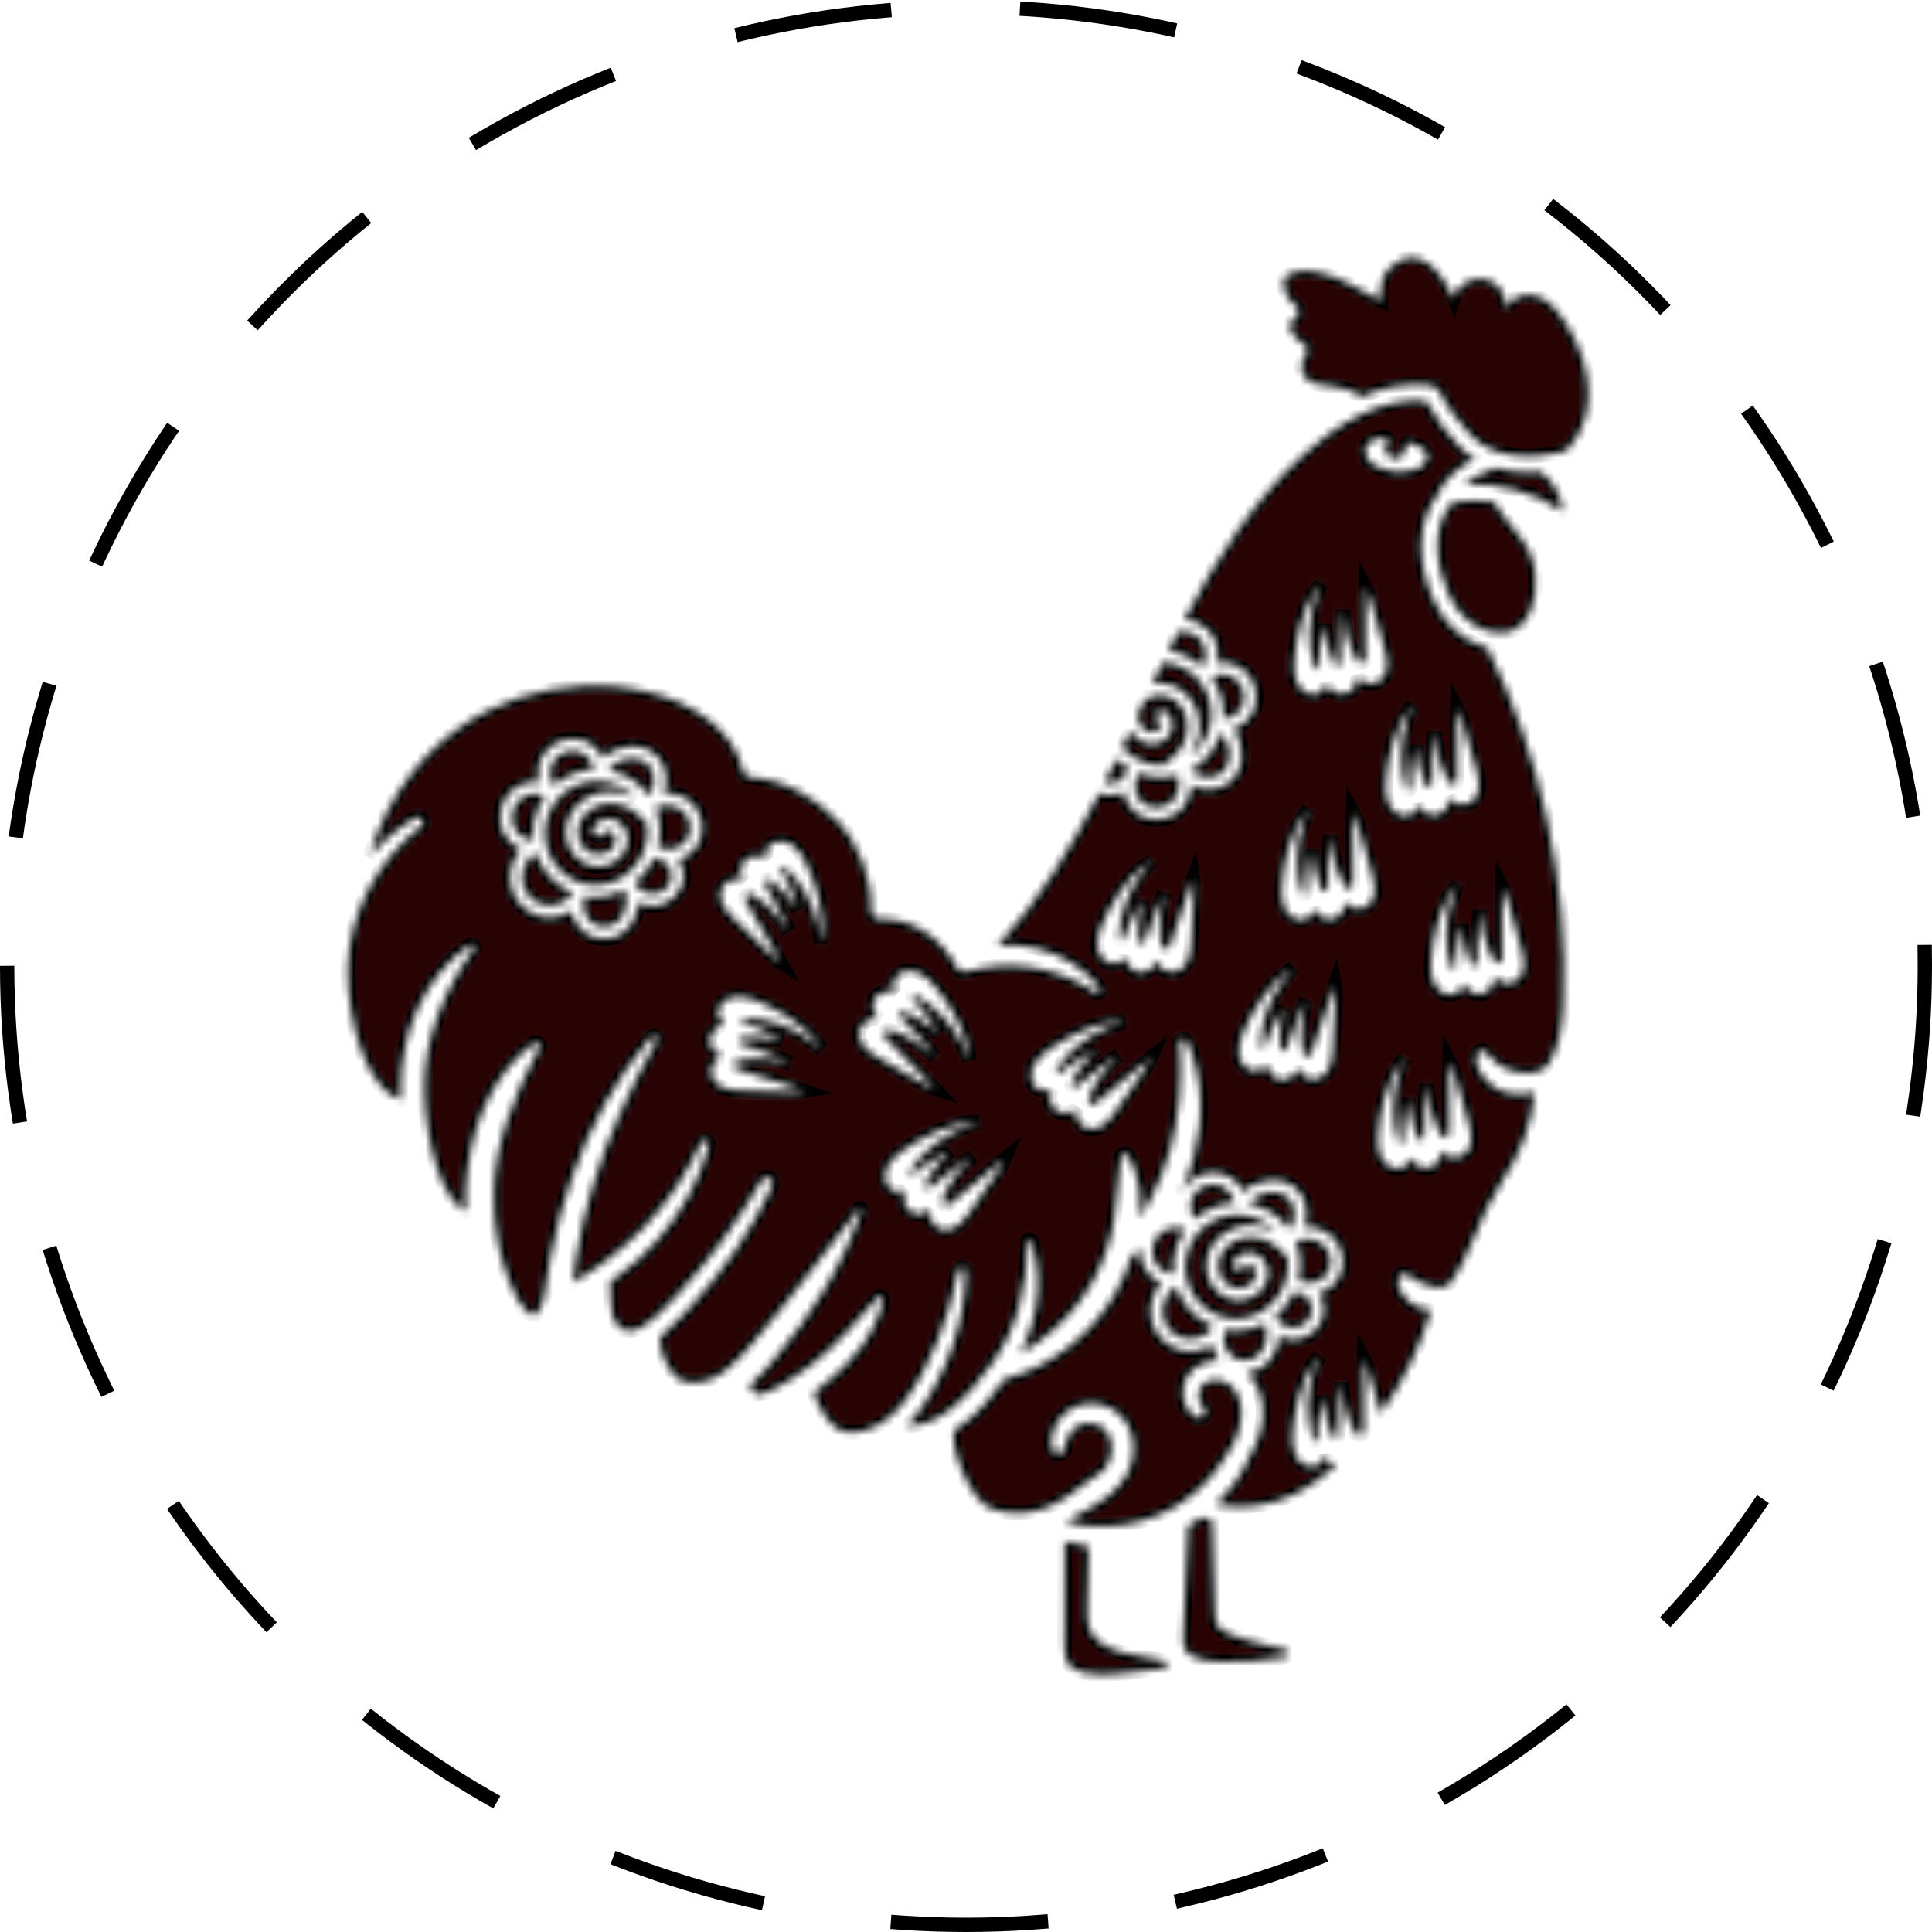 <svg width="243" height="243" viewBox="0 0 243 243" fill="none" xmlns="http://www.w3.org/2000/svg">
<mask id="path-1-inside-1_7_292" fill="white">
<path d="M150.223 187.781C149.236 188.62 148.162 189.354 147.018 189.945C145.872 190.53 144.665 191.012 143.411 191.346C142.156 191.675 140.864 191.886 139.56 191.962C137.712 192.064 135.845 191.896 134.026 191.469C134.132 191.411 134.242 191.358 134.345 191.297C134.738 191.072 135.115 190.823 135.484 190.564C135.572 190.515 135.661 190.47 135.749 190.421C136.887 189.773 138.011 189.212 139.219 188.315C140.369 187.437 141.402 186.274 142.026 184.822C142.652 183.353 142.773 181.65 142.222 180.081C141.949 179.299 141.498 178.541 140.863 177.944C140.225 177.34 139.451 176.928 138.644 176.707C137.836 176.483 136.984 176.462 136.158 176.625C135.332 176.792 134.535 177.197 133.922 177.749C133.297 178.293 132.844 178.987 132.553 179.73C132.259 180.472 132.148 181.29 132.256 182.085C132.312 182.497 132.656 182.823 133.086 182.842C133.569 182.863 133.977 182.488 133.998 182.005L134 181.964C134.043 180.983 134.587 180.024 135.352 179.493C135.73 179.218 136.142 179.076 136.584 179.011C137.028 178.959 137.494 179.011 137.92 179.157C138.792 179.448 139.379 180.078 139.667 180.954C139.943 181.83 139.898 182.866 139.512 183.763C139.359 184.138 139.153 184.5 138.908 184.846C137.779 185.542 136.838 186.3 135.885 187.003C134.939 187.71 134.033 188.427 133.026 188.965C132.026 189.518 130.975 189.897 129.889 190.118C128.805 190.336 127.69 190.398 126.625 190.233C126.093 190.152 125.573 190.028 125.074 189.857C124.828 189.762 124.581 189.67 124.347 189.552C124.29 189.524 124.221 189.496 124.175 189.469L124.051 189.387C123.968 189.33 123.882 189.301 123.795 189.213C123.082 188.638 122.384 187.693 121.835 186.69C121.284 185.678 120.805 184.593 120.459 183.48C120.103 182.379 119.87 181.208 119.919 180.226L119.924 180.126C119.927 180.069 119.924 180.012 119.917 179.955C120.256 179.747 120.584 179.526 120.901 179.296C123.139 177.639 124.889 175.568 126.411 173.395C126.507 173.396 126.603 173.389 126.699 173.363C129.529 172.579 132.201 171.174 134.523 169.324C135.69 168.405 136.769 167.368 137.739 166.233C138.717 165.105 139.591 163.881 140.327 162.573C141.143 161.154 141.792 159.648 142.289 158.095C142.687 157.773 143.07 157.431 143.443 157.079C143.393 157.822 143.518 158.576 143.841 159.254C144.326 160.272 145.126 161.023 146.072 161.42C145.23 162.321 144.716 163.585 144.703 164.969C144.684 167.115 146.227 169.174 148.293 169.757C149.76 170.172 151.265 169.901 152.443 169.123C152.514 169.519 152.639 169.908 152.819 170.279C152.965 170.582 153.142 170.86 153.345 171.111C152.47 171.086 151.596 171.284 150.807 171.718C150.235 172.038 149.742 172.493 149.365 173.07C148.997 173.65 148.817 174.298 148.781 174.934C148.748 175.571 148.865 176.207 149.125 176.794C149.385 177.38 149.84 177.905 150.404 178.242C150.717 178.43 151.13 178.381 151.389 178.103C151.686 177.783 151.669 177.283 151.349 176.985L151.291 176.931C151.06 176.715 150.901 176.44 150.806 176.128C150.72 175.811 150.703 175.462 150.77 175.136C150.841 174.813 150.971 174.513 151.151 174.293C151.332 174.079 151.591 173.883 151.877 173.757C152.457 173.49 153.2 173.482 153.813 173.686C154.411 173.886 154.969 174.358 155.374 174.95C156.211 176.164 156.299 177.784 155.926 179.427C155.8 179.998 155.61 180.568 155.386 181.143C155.278 181.327 155.172 181.511 155.063 181.693C154.379 182.822 153.718 183.943 152.921 184.977C152.125 186.008 151.218 186.951 150.223 187.781ZM153.089 165.403C156.222 166.726 159.871 165.193 161.397 161.912C161.96 160.699 162.151 159.408 161.973 158.165C161.868 158.117 161.771 158.046 161.694 157.948C160.663 156.626 159.224 155.783 157.747 155.633C156.197 155.481 154.618 156.163 153.822 157.344C153.259 158.18 153.09 159.258 153.383 160.158C153.68 161.074 154.479 161.81 155.372 161.99C155.997 162.118 156.687 161.964 157.216 161.583C157.525 161.361 157.908 160.966 157.986 160.347C158.048 159.843 157.821 159.33 157.447 159.126C157.277 159.035 157.045 159.019 156.837 159.086C156.741 159.117 156.57 159.194 156.493 159.355C156.312 159.732 155.86 159.891 155.482 159.711C155.105 159.53 154.945 159.078 155.125 158.701C155.364 158.202 155.806 157.828 156.369 157.645C156.977 157.448 157.633 157.502 158.169 157.794C159.085 158.291 159.628 159.418 159.489 160.534C159.376 161.44 158.884 162.249 158.102 162.812C157.437 163.29 156.617 163.547 155.805 163.547C155.558 163.547 155.312 163.523 155.072 163.475C153.638 163.185 152.41 162.067 151.942 160.625C151.502 159.272 151.735 157.729 152.566 156.497C153.681 154.84 155.78 153.909 157.9 154.125C158.797 154.216 159.677 154.507 160.493 154.959C159.875 154.262 159.099 153.697 158.193 153.315C157.372 152.968 156.507 152.794 155.641 152.794C154.805 152.794 153.969 152.956 153.172 153.28C151.548 153.94 150.278 155.192 149.597 156.807C148.19 160.14 149.756 163.996 153.089 165.403ZM146.151 208.824C143.479 208.175 138.847 208.083 137.282 205.412C136.7 204.418 136.725 203.266 136.743 202.424L136.916 194.513C135.896 194.375 134.889 194.159 133.91 193.857L133.878 206.758C133.876 207.752 133.907 208.622 134.318 209.199C136.035 211.775 143.49 210.041 146.059 209.883C146.394 209.863 146.823 209.757 146.854 209.423C146.886 209.087 146.479 208.904 146.151 208.824ZM159.797 149.954C158.753 150.047 157.637 150.571 157.111 151.421C157.678 151.527 158.238 151.689 158.782 151.919C160.186 152.512 161.345 153.459 162.174 154.65C162.618 154.037 162.856 153.266 162.81 152.515C162.758 151.685 162.45 151.004 161.919 150.548C161.377 150.083 160.641 149.879 159.797 149.954ZM163.4 161.088C163.705 161.127 163.999 161.211 164.278 161.332C165.299 161.468 166.426 160.988 166.978 160.115C167.658 159.037 167.439 157.456 166.49 156.592C165.61 155.79 164.036 155.618 162.989 156.149C163.003 156.185 163.022 156.218 163.036 156.255C163.632 157.801 163.712 159.476 163.291 161.093C163.328 161.093 163.363 161.083 163.4 161.088ZM162.771 162.55C162.194 163.79 161.364 164.822 160.381 165.613C160.889 166.537 161.987 167.108 162.998 166.964C164.06 166.81 164.963 165.836 165.01 164.794C165.046 163.976 164.536 163.167 163.828 162.792C163.543 162.737 163.263 162.651 162.994 162.531C162.93 162.502 162.878 162.459 162.825 162.416C162.806 162.46 162.791 162.506 162.771 162.55ZM156.263 88.768C156.764 87.641 156.394 86.167 155.419 85.412C154.578 84.76 153.334 84.681 152.388 85.162C152.925 85.92 153.339 86.768 153.592 87.69C153.84 88.588 153.92 89.504 153.856 90.407C154.868 90.329 155.85 89.694 156.263 88.768ZM154.099 167.269C154.089 167.289 154.081 167.311 154.071 167.331C153.794 168.06 153.83 168.89 154.183 169.619C154.562 170.402 155.253 170.931 156.08 171.068C157.464 171.299 158.276 170.493 158.637 169.994C159.366 168.984 159.53 167.583 159.09 166.467C157.958 167.068 156.704 167.394 155.429 167.394C154.987 167.394 154.542 167.349 154.099 167.269ZM149.008 87.114C150.523 88.415 151.203 90.603 150.74 92.689C150.545 93.569 150.152 94.409 149.607 95.167C150.372 94.634 151.025 93.929 151.511 93.074C153.298 89.93 152.193 85.916 149.048 84.129C148.179 83.635 147.228 83.365 146.259 83.298C145.816 84.205 145.378 85.113 144.943 86.021C144.956 86.018 144.967 86.013 144.98 86.011C146.376 85.732 147.882 86.145 149.008 87.114ZM151.248 83.872C151.79 82.924 151.793 81.643 151.193 80.734C150.564 79.779 149.3 79.272 148.175 79.466C147.77 80.257 147.37 81.049 146.976 81.844C147.955 81.988 148.91 82.308 149.796 82.811C150.326 83.113 150.808 83.472 151.248 83.872ZM146.092 97.784C145.109 97.784 144.128 97.594 143.189 97.228C143.185 97.264 143.191 97.3 143.182 97.336C143.107 97.635 142.989 97.917 142.837 98.18C142.587 99.177 142.927 100.353 143.73 101.003C144.72 101.805 146.315 101.773 147.286 100.931C148.185 100.15 148.539 98.608 148.135 97.506C148.097 97.516 148.062 97.531 148.024 97.54C147.387 97.703 146.739 97.784 146.092 97.784ZM141.439 97.562C141.527 97.285 141.645 97.017 141.795 96.764C141.831 96.704 141.88 96.658 141.928 96.612C141.887 96.587 141.844 96.566 141.803 96.54C141.294 96.227 140.833 95.867 140.415 95.475C139.936 96.454 139.45 97.431 138.956 98.406C139.072 98.448 139.191 98.481 139.313 98.501C140.121 98.637 140.984 98.221 141.439 97.562ZM149.719 96.872C150.276 97.385 151.013 97.712 151.765 97.753C152.593 97.799 153.307 97.573 153.822 97.099C154.348 96.615 154.638 95.91 154.661 95.061C154.69 94.013 154.301 92.843 153.518 92.221C153.346 92.772 153.119 93.309 152.828 93.823C152.075 95.148 150.999 96.188 149.719 96.872ZM146.251 96.262C146.312 96.162 146.393 96.074 146.5 96.01C147.933 95.14 148.939 93.809 149.26 92.36C149.599 90.837 149.101 89.191 148.021 88.263C147.256 87.606 146.206 87.312 145.277 87.496C144.749 87.602 144.263 87.873 143.884 88.24C143.718 88.588 143.552 88.936 143.387 89.283C143.3 89.466 143.213 89.65 143.126 89.833C143.1 90.281 143.194 90.741 143.414 91.137C143.598 91.469 143.945 91.897 144.551 92.045C145.036 92.166 145.585 91.996 145.827 91.654C145.937 91.496 145.979 91.266 145.937 91.053C145.917 90.954 145.862 90.775 145.711 90.679C145.357 90.455 145.251 89.987 145.475 89.633C145.699 89.28 146.167 89.175 146.521 89.398C146.987 89.693 147.308 90.176 147.423 90.757C147.547 91.382 147.417 92.027 147.065 92.527C146.464 93.379 145.284 93.786 144.189 93.517C143.324 93.305 142.595 92.742 142.126 91.932C141.791 92.633 141.454 93.334 141.115 94.034C141.541 94.492 142.036 94.903 142.598 95.25C143.736 95.952 144.996 96.293 146.251 96.262ZM155.27 151.297C155.075 150.302 154.328 149.4 153.36 149.099C152.184 148.731 150.761 149.273 150.126 150.329C149.577 151.24 149.644 152.485 150.233 153.369C150.922 152.747 151.716 152.236 152.602 151.877C153.465 151.526 154.366 151.339 155.27 151.297ZM82.437 101.6C82.451 101.636 82.47 101.67 82.484 101.706C83.08 103.253 83.16 104.927 82.739 106.545C82.776 106.544 82.811 106.534 82.849 106.539C83.154 106.579 83.448 106.663 83.727 106.783C84.748 106.913 85.874 106.44 86.426 105.566C87.106 104.489 86.888 102.909 85.938 102.044C85.057 101.241 83.484 101.069 82.437 101.6ZM195.702 38.976C194.828 37.901 193.546 37.07 192.16 37.077C190.984 37.082 189.796 37.835 189.398 38.907C189.595 37.346 188.603 35.66 187.085 35.176C185.369 34.63 183.312 35.724 182.804 37.45C181.494 34.656 178.687 30.403 175.05 33.459C173.671 34.618 173.541 36.301 173.645 37.794C172.956 37.455 172.283 37.086 171.625 36.724C169.944 35.8 168.205 34.845 166.135 34.336C164.939 34.04 163.191 33.758 161.839 34.701C161.724 34.781 161.619 34.875 161.519 34.976C161.485 35.163 161.46 35.352 161.46 35.54C161.454 36.627 162.021 37.737 162.903 38.37C163.172 38.563 163.329 38.874 163.325 39.205C163.32 39.535 163.154 39.843 162.881 40.028C162.198 40.49 162.222 40.891 162.23 41.042C162.277 41.837 163.203 42.787 163.61 43.067C163.77 43.098 163.926 43.17 164.06 43.282C164.489 43.64 164.546 44.277 164.188 44.705C163.475 45.559 163.558 46.977 164.362 47.68C165.076 48.302 166.181 48.439 167.352 48.583L167.561 48.609C168.816 48.766 170.182 49.062 171.196 49.929C173.844 48.78 176.801 48.087 179.848 48.456C180.047 48.48 180.223 48.562 180.367 48.68C180.639 48.749 180.882 48.927 181.019 49.197C182.186 51.492 183.396 53.014 184.971 54.724C187.774 57.767 192.887 57.895 197.041 56.677C198.041 55.625 198.831 54.331 199.287 52.881C200.772 48.145 198.714 42.685 195.702 38.976ZM81.421 103.617C81.316 103.568 81.219 103.498 81.142 103.399C80.111 102.078 78.672 101.235 77.195 101.085C75.646 100.928 74.066 101.615 73.27 102.795C72.707 103.632 72.539 104.711 72.831 105.61C73.128 106.526 73.927 107.262 74.82 107.442C75.443 107.57 76.134 107.416 76.664 107.035C76.972 106.813 77.356 106.418 77.434 105.799C77.496 105.294 77.27 104.781 76.895 104.578C76.726 104.486 76.492 104.47 76.285 104.538C76.19 104.569 76.018 104.645 75.94 104.807C75.76 105.184 75.306 105.344 74.93 105.162C74.552 104.982 74.393 104.529 74.574 104.152C74.813 103.654 75.254 103.279 75.818 103.096C76.424 102.901 77.079 102.954 77.617 103.246C78.533 103.742 79.076 104.869 78.937 105.986C78.824 106.892 78.332 107.701 77.55 108.264C76.886 108.742 76.065 108.999 75.253 108.999C75.007 108.999 74.76 108.975 74.52 108.927C73.087 108.637 71.858 107.519 71.39 106.077C70.95 104.725 71.183 103.182 72.014 101.948C73.129 100.293 75.218 99.362 77.348 99.577C78.245 99.668 79.125 99.959 79.941 100.411C79.323 99.714 78.547 99.149 77.641 98.766C76.82 98.42 75.955 98.246 75.09 98.246C74.254 98.246 73.418 98.408 72.62 98.732C70.997 99.391 69.727 100.644 69.045 102.258C68.364 103.873 68.351 105.656 69.011 107.279C69.67 108.903 70.923 110.173 72.537 110.854C75.671 112.177 79.32 110.644 80.845 107.363C81.408 106.151 81.599 104.859 81.421 103.617ZM83.277 108.244C82.991 108.189 82.711 108.102 82.443 107.982C82.378 107.954 82.326 107.91 82.274 107.867C82.254 107.912 82.239 107.957 82.219 108.002C81.642 109.242 80.812 110.273 79.83 111.064C80.337 111.988 81.438 112.563 82.446 112.416C83.509 112.261 84.411 111.288 84.458 110.246C84.494 109.428 83.984 108.618 83.277 108.244ZM188.077 63.391C188.028 63.306 187.998 63.216 187.976 63.125C186.201 62.87 184.392 62.888 182.635 63.189C182.634 63.19 182.633 63.191 182.632 63.193C179.891 66.453 180.63 71.34 182.237 74.825C183.254 77.032 184.928 78.65 186.831 79.264C188.792 79.897 190.356 79.624 191.478 78.451C193.199 76.65 193.675 72.9 192.561 69.915C192.045 68.531 191.133 67.425 190.168 66.254C189.443 65.373 188.693 64.463 188.077 63.391ZM187.041 81.409C193.787 94.824 197.279 111.112 196.618 126.183C196.503 128.796 196.145 131.888 194.613 134.055C194.602 134.064 194.589 134.07 194.578 134.08L194.508 134.144C193.951 134.646 193.397 134.843 192.724 134.917C192.06 134.991 191.304 134.926 190.577 134.772C190.396 134.734 190.217 134.69 190.05 134.638C189.887 134.589 189.746 134.538 189.594 134.477C189.295 134.354 189.002 134.196 188.715 134.012C188.129 133.644 187.615 133.154 187.081 132.528L187.014 132.45C186.867 132.28 186.648 132.173 186.405 132.178C185.971 132.186 185.626 132.544 185.633 132.977C185.653 134.096 186.192 135.189 187 136.007C187.408 136.418 187.89 136.763 188.421 137.026C188.687 137.151 188.973 137.264 189.249 137.346C189.521 137.423 189.788 137.485 190.057 137.532C191.019 137.69 192.023 137.687 193.025 137.402C192.65 141.412 191.297 145.061 188.814 148.775C187.459 150.802 186.535 152.988 185.641 155.102C184.632 157.487 183.663 159.77 182.153 161.696C182.079 161.72 182.005 161.747 181.93 161.766C181.366 161.921 180.807 161.959 180.304 161.886C179.798 161.816 179.308 161.614 178.809 161.378C178.301 161.138 177.806 160.851 177.18 160.44L177.066 160.365C176.931 160.276 176.768 160.226 176.594 160.231C176.144 160.244 175.789 160.619 175.802 161.07C175.832 162.093 176.402 163.04 177.182 163.702C177.954 164.352 178.958 164.725 179.998 164.793C178.62 169.415 176.496 173.776 173.66 177.803C173.159 176.054 172.659 174.306 172.158 172.557C171.996 171.991 171.792 171.499 171.559 171.067L171.515 173.236C171.5 174.342 171.504 175.451 171.518 176.573C171.517 177.699 171.558 178.83 171.522 180.016L171.522 180.022C171.513 180.325 171.259 180.564 170.956 180.555C170.759 180.549 170.589 180.44 170.497 180.282C169.878 179.218 169.475 178.063 169.169 176.884C168.928 175.905 168.779 174.903 168.71 173.895C168.601 174.785 168.511 175.679 168.454 176.585C168.376 177.867 168.364 179.161 168.345 180.499V180.502C168.342 180.722 168.161 180.898 167.941 180.895C167.78 180.893 167.643 180.796 167.582 180.658C167.021 179.394 166.683 178.042 166.493 176.668C166.449 176.36 166.417 176.05 166.391 175.739C166.287 176.111 166.191 176.485 166.111 176.864C165.825 178.205 165.698 179.595 165.692 181.03V181.033C165.691 181.189 165.564 181.315 165.408 181.314C165.284 181.314 165.178 181.232 165.141 181.12C164.674 179.714 164.463 178.201 164.5 176.683C164.536 175.163 164.823 173.643 165.297 172.196C165.465 171.666 165.674 171.154 165.893 170.646C165.709 170.846 165.527 171.062 165.347 171.303C163.616 173.622 162.792 177.388 162.578 180.187C162.506 181.141 162.516 182.138 162.921 183.004C163.326 183.871 164.217 184.573 165.17 184.488C165.93 184.421 166.582 183.709 166.609 182.986C166.827 183.615 167.382 184.124 168.023 184.326C166.332 185.863 164.614 187.065 162.834 187.939C159.845 189.408 156.119 189.877 152.961 189.242C153.771 188.445 154.514 187.583 155.182 186.667C155.939 185.627 156.616 184.516 157.09 183.32C157.675 182.338 158.183 181.272 158.516 180.081C158.805 179.026 158.938 177.885 158.804 176.723C158.682 175.56 158.239 174.391 157.53 173.417C157.322 173.129 157.082 172.858 156.821 172.608C158.028 172.531 159.106 171.934 159.866 170.88C160.463 170.052 160.795 169.058 160.848 168.059C161.576 168.425 162.405 168.581 163.216 168.463C164.992 168.205 166.444 166.623 166.523 164.862C166.559 164.081 166.314 163.315 165.882 162.678C166.846 162.391 167.717 161.782 168.259 160.923C169.332 159.225 169.003 156.83 167.51 155.471C166.607 154.648 165.296 154.262 164.045 154.334C164.265 153.727 164.363 153.074 164.322 152.421C164.245 151.172 163.755 150.127 162.907 149.398C162.06 148.671 160.907 148.334 159.661 148.444C158.521 148.547 157.263 149.03 156.387 149.893C155.867 148.848 154.941 148.004 153.811 147.651C151.964 147.077 149.823 147.892 148.828 149.548C148.787 149.616 148.754 149.687 148.717 149.757C148.691 149.741 148.665 149.724 148.636 149.709C149.24 148.393 149.737 147.027 150.109 145.629C150.773 143.201 151.095 140.671 150.969 138.163C150.833 135.662 150.327 133.17 149.263 130.928C149.184 130.763 149.012 130.654 148.819 130.665C148.564 130.679 148.369 130.897 148.384 131.152L148.384 131.155C148.519 133.54 148.554 135.841 148.333 138.117C148.124 140.387 147.742 142.624 147.125 144.799C146.493 146.969 145.652 149.076 144.581 151.071C144.196 151.8 143.77 152.507 143.326 153.204C143.599 150.545 143.267 147.789 141.957 145.423C141.878 145.281 141.732 145.175 141.557 145.154C141.268 145.12 141.006 145.327 140.972 145.617L140.971 145.625C140.636 148.474 140.489 151.038 140.082 153.637C139.654 156.219 138.774 158.716 137.527 160.999C136.89 162.133 136.166 163.223 135.353 164.25C134.534 165.27 133.631 166.228 132.659 167.118C131.336 168.313 129.878 169.367 128.319 170.27C128.545 169.824 128.761 169.372 128.953 168.916C129.529 167.553 129.979 166.137 130.247 164.687C130.785 161.797 130.666 158.767 129.682 156.046C129.65 155.962 129.569 155.9 129.474 155.9C129.352 155.899 129.252 155.998 129.251 156.12C129.215 158.941 128.902 161.634 128.194 164.221C127.838 165.51 127.401 166.773 126.838 167.978C126.274 169.194 125.597 170.298 124.816 171.419C123.248 173.641 121.499 175.748 119.443 177.33C118.417 178.112 117.306 178.742 116.145 179.075C115.457 179.272 114.754 179.356 114.049 179.326C114.579 178.798 115.062 178.234 115.503 177.653C116.492 176.345 117.263 174.961 117.993 173.557C118.72 172.15 119.328 170.685 119.847 169.193C120.873 166.205 121.431 163.062 121.463 159.933C121.466 159.704 121.305 159.498 121.072 159.452C120.809 159.401 120.554 159.572 120.503 159.835L120.502 159.839C119.917 162.827 119.103 165.729 117.982 168.504C117.431 169.893 116.8 171.25 116.095 172.563C115.382 173.872 114.606 175.159 113.725 176.295C112.848 177.432 111.827 178.428 110.674 179.118C109.521 179.813 108.192 180.213 106.926 180.154C106.616 180.145 106.281 180.09 106.013 180.025C105.813 179.972 105.571 179.855 105.331 179.69C104.847 179.363 104.366 178.874 103.953 178.334C103.538 177.792 103.174 177.191 102.888 176.57C102.659 176.069 102.476 175.545 102.387 175.067C102.788 174.792 103.186 174.511 103.573 174.217C104.449 173.529 105.29 172.797 106.075 172.009C106.87 171.232 107.61 170.398 108.262 169.499C109.574 167.713 110.582 165.691 111.062 163.526C111.09 163.4 111.051 163.262 110.948 163.169C110.796 163.031 110.56 163.042 110.422 163.195L110.417 163.2C108.964 164.802 107.649 166.352 106.234 167.808C104.848 169.278 103.389 170.669 101.777 171.87C100.982 172.482 100.148 173.042 99.296 173.57C98.866 173.828 98.442 174.099 97.998 174.333C97.559 174.575 97.105 174.819 96.708 175.002C96.306 175.188 95.929 175.316 95.609 175.358C95.448 175.378 95.303 175.382 95.165 175.371C95.111 175.368 95.136 175.368 95.144 175.376C95.156 175.39 95.149 175.387 95.142 175.386C95.136 175.391 95.123 175.389 95.104 175.375C95.087 175.365 95.068 175.365 95.044 175.342C94.855 175.217 94.598 174.896 94.448 174.578C94.389 174.467 94.346 174.35 94.315 174.241C95.448 173.243 96.401 172.153 97.278 171.096C99.635 168.277 101.832 165.317 103.71 162.161C104.65 160.584 105.528 158.971 106.296 157.303C107.081 155.645 107.78 153.945 108.334 152.187C108.353 152.126 108.335 152.057 108.282 152.014C108.214 151.958 108.112 151.969 108.057 152.038C106.897 153.464 105.798 154.902 104.704 156.334L101.411 160.59C99.21 163.405 97.014 166.203 94.687 168.893C93.515 170.242 92.411 171.534 91.157 172.449C90.847 172.682 90.527 172.882 90.203 173.066C89.884 173.249 89.57 173.404 89.232 173.529C88.563 173.774 87.855 173.916 87.187 173.895C86.854 173.883 86.529 173.855 86.22 173.78C86.07 173.736 85.918 173.695 85.775 173.635C85.699 173.611 85.633 173.574 85.562 173.542L85.457 173.493L85.39 173.449C85.215 173.364 84.965 173.121 84.745 172.862C84.515 172.598 84.293 172.289 84.097 171.958C83.701 171.299 83.382 170.556 83.188 169.83C83.081 169.463 83.045 169.11 83.017 168.779C83.011 168.478 83.05 168.219 83.109 168.037C83.318 167.873 83.521 167.705 83.717 167.534C84.331 166.984 84.841 166.449 85.386 165.908C85.919 165.361 86.446 164.81 86.961 164.246C89.034 162.006 90.911 159.59 92.631 157.074C94.335 154.547 95.847 151.893 97.128 149.137C97.286 148.793 97.163 148.375 96.829 148.179C96.474 147.97 96.016 148.088 95.807 148.444L95.804 148.449C94.297 151.01 92.706 153.512 90.944 155.889C89.216 158.289 87.31 160.552 85.313 162.726C84.812 163.268 84.299 163.798 83.781 164.324C83.258 164.838 82.726 165.385 82.218 165.832C81.196 166.73 80.004 167.463 79.057 167.388C78.583 167.357 78.164 167.167 77.801 166.786C77.439 166.418 77.153 165.864 77.005 165.326C76.863 164.77 76.806 164.02 76.769 163.312C76.737 162.612 76.725 161.898 76.725 161.184C77.044 160.971 77.363 160.761 77.678 160.542C79.528 159.2 81.231 157.654 82.726 155.932C84.23 154.219 85.546 152.345 86.631 150.354C87.719 148.364 88.574 146.254 89.15 144.081C89.214 143.84 89.097 143.581 88.862 143.474C88.6 143.355 88.292 143.47 88.172 143.732L88.171 143.735C87.269 145.714 86.212 147.598 85.016 149.376C83.817 151.152 82.475 152.817 81.003 154.353C79.523 155.88 77.932 157.291 76.226 158.552L74.932 159.477L73.599 160.346C73.146 160.61 72.688 160.915 72.247 161.168C72.18 161.206 72.115 161.239 72.049 161.274L72.084 160.977C72.167 160.166 72.295 159.361 72.408 158.553C72.889 155.326 73.644 152.138 74.604 149.01C76.524 142.744 79.297 136.767 82.572 130.966L82.574 130.962C82.675 130.785 82.639 130.555 82.477 130.417C82.294 130.261 82.019 130.283 81.863 130.466C77.476 135.61 74.155 141.688 71.921 148.126C70.8 151.346 69.889 154.648 69.26 158.011C69.112 158.853 68.939 159.692 68.831 160.541L68.648 161.812C68.594 162.205 68.539 162.569 68.466 162.93C68.321 163.641 68.105 164.307 67.835 164.76C67.702 164.986 67.561 165.132 67.448 165.215C67.331 165.296 67.252 165.331 67.118 165.349C66.993 165.361 66.903 165.349 66.765 165.295C66.629 165.24 66.449 165.128 66.258 164.955C65.876 164.608 65.469 164.068 65.138 163.466C64.975 163.184 64.813 162.782 64.65 162.443L64.158 161.384C63.902 160.647 63.597 159.928 63.375 159.179L63.058 158.051C63.006 157.863 62.948 157.676 62.902 157.487L62.787 156.911L62.556 155.76C62.472 155.378 62.454 154.984 62.393 154.597C62.343 154.209 62.279 153.822 62.238 153.432L62.163 152.257C62.085 151.474 62.127 150.687 62.125 149.901C62.115 149.507 62.152 149.115 62.185 148.723L62.277 147.545C62.378 146.765 62.496 145.985 62.629 145.209C62.953 143.667 63.358 142.141 63.885 140.654C64.898 137.657 66.235 134.791 67.823 131.823L67.828 131.815C67.91 131.661 67.903 131.467 67.793 131.317C67.641 131.106 67.346 131.06 67.136 131.212C64.31 133.265 62.195 136.238 60.808 139.471C59.446 142.728 58.728 146.24 58.571 149.768C58.554 150.636 58.5 151.504 58.56 152.372C57.899 151.998 57.317 151.432 56.818 150.734C55.975 149.548 55.349 148.104 54.874 146.606C54.405 145.101 54.04 143.537 53.806 141.948C53.562 140.362 53.398 138.753 53.375 137.162C53.365 135.583 53.456 134.017 53.744 132.462C54.026 130.911 54.467 129.389 55.003 127.896C56.084 124.905 57.636 122.08 59.584 119.357L59.587 119.354C59.669 119.238 59.676 119.077 59.591 118.952C59.482 118.791 59.263 118.749 59.102 118.858C56.235 120.801 53.99 123.667 52.517 126.869C51.775 128.473 51.248 130.177 50.898 131.916C50.547 133.651 50.369 135.44 50.394 137.212C50.403 137.59 50.419 137.967 50.439 138.344C49.444 138.009 48.552 137.339 47.817 136.446C46.796 135.198 46.017 133.657 45.43 132.043C44.836 130.426 44.432 128.719 44.149 126.997C43.858 125.277 43.716 123.524 43.743 121.803C43.805 118.379 44.745 114.981 46.336 111.914C47.935 108.847 50.185 106.095 52.972 103.915L52.976 103.912C53.219 103.722 53.294 103.377 53.138 103.099C52.965 102.793 52.578 102.685 52.272 102.857C50.079 104.092 48.129 105.765 46.501 107.72C47.546 103.935 49.347 100.352 51.785 97.268C53.495 95.066 55.537 93.131 57.802 91.522C60.064 89.904 62.596 88.679 65.227 87.771C70.514 86.029 76.308 85.716 81.703 87.09C84.388 87.741 86.955 88.886 89.11 90.534C91.254 92.171 92.931 94.403 93.441 96.961C93.528 97.398 93.901 97.741 94.367 97.769L94.37 97.769C96.415 97.894 98.441 98.499 100.295 99.442C102.151 100.386 103.847 101.665 105.265 103.189C108.087 106.219 109.676 110.403 109.581 114.542C109.581 114.559 109.581 114.58 109.581 114.597C109.598 115.154 110.063 115.592 110.62 115.575C112.622 115.514 114.627 116.093 116.32 117.192C118.018 118.284 119.408 119.863 120.332 121.679L120.335 121.685C120.547 122.095 121.02 122.319 121.485 122.198L121.615 122.164C122.979 121.81 124.341 121.572 125.723 121.487C127.102 121.404 128.493 121.471 129.872 121.689C131.252 121.905 132.613 122.289 133.94 122.809C135.267 123.335 136.545 124.016 137.796 124.828L137.8 124.83C137.934 124.916 138.112 124.915 138.247 124.814C138.42 124.684 138.455 124.438 138.325 124.266C137.381 123.012 136.16 121.956 134.802 121.116C133.444 120.269 131.933 119.655 130.361 119.273C128.787 118.894 127.143 118.763 125.518 118.92C125.511 118.921 125.504 118.922 125.497 118.922C130.715 113.265 134.716 106.626 138.265 99.756C138.522 99.866 138.791 99.949 139.069 99.995C139.841 100.122 140.629 99.968 141.312 99.613C141.485 100.604 141.988 101.54 142.777 102.179C143.535 102.792 144.494 103.097 145.455 103.097C146.474 103.097 147.495 102.754 148.28 102.073C149.203 101.273 149.743 100.015 149.814 98.765C150.392 99.054 151.028 99.228 151.682 99.265C152.93 99.333 154.026 98.97 154.849 98.212C155.671 97.456 156.142 96.35 156.177 95.1C156.208 93.956 155.876 92.649 155.12 91.679C156.219 91.284 157.166 90.464 157.648 89.383C158.434 87.618 157.875 85.395 156.348 84.212C155.416 83.49 154.202 83.214 153.05 83.381C153.318 82.202 153.13 80.915 152.459 79.898C151.692 78.734 150.353 78.016 148.976 77.918C153.042 70.176 157.725 62.817 164.139 57.017C165.784 55.529 168.296 53.536 171.244 52.122C171.363 52.09 171.479 52.042 171.584 51.964C171.585 51.963 171.586 51.962 171.588 51.961C173.992 50.858 176.668 50.163 179.394 50.439C180.612 52.752 181.917 54.386 183.486 56.091C184.091 56.747 184.777 57.29 185.52 57.738C183.628 58.571 182.013 59.993 180.979 61.798C180.91 61.919 180.878 62.051 180.862 62.184C178.237 65.567 178.053 70.571 180.403 75.669C181.656 78.388 183.773 80.398 186.211 81.185C186.491 81.277 186.767 81.348 187.041 81.409ZM86.959 100.923C86.055 100.1 84.747 99.716 83.493 99.786C83.713 99.178 83.811 98.526 83.771 97.873C83.693 96.624 83.204 95.579 82.355 94.85C81.508 94.123 80.355 93.785 79.109 93.896C77.97 93.999 76.71 94.482 75.835 95.345C75.315 94.3 74.389 93.456 73.259 93.103C71.414 92.53 69.272 93.344 68.276 95C67.668 96.009 67.536 97.249 67.837 98.372C66.638 98.242 65.378 98.581 64.446 99.367C62.941 100.634 62.445 102.93 63.29 104.705C63.774 105.723 64.574 106.475 65.52 106.872C64.679 107.772 64.164 109.036 64.152 110.42C64.132 112.567 65.676 114.625 67.741 115.208C69.208 115.623 70.714 115.353 71.891 114.575C71.962 114.97 72.088 115.359 72.267 115.731C72.863 116.963 73.961 117.796 75.28 118.014C75.525 118.055 75.767 118.075 76.006 118.075C77.32 118.075 78.499 117.462 79.314 116.332C79.912 115.504 80.243 114.51 80.296 113.511C81.024 113.877 81.854 114.034 82.665 113.915C84.44 113.657 85.893 112.075 85.972 110.314C86.007 109.532 85.762 108.767 85.33 108.131C86.294 107.843 87.165 107.234 87.707 106.375C88.779 104.677 88.451 102.283 86.959 100.923ZM103.317 131.969C103.182 131.732 103.032 131.493 102.858 131.248C101.177 128.892 97.841 126.959 95.24 125.902C94.354 125.542 93.402 125.248 92.453 125.37C91.504 125.491 90.564 126.125 90.354 127.059C90.188 127.796 90.654 128.633 91.324 128.888C90.29 128.925 89.29 129.825 89.285 130.884C89.28 131.824 90.062 132.648 90.96 132.854C90.511 132.968 90.097 133.228 89.823 133.603C89.368 134.228 89.324 135.126 89.716 135.792C90.396 136.945 91.965 137.116 93.303 137.157L99.586 137.353C100.174 137.372 100.705 137.327 101.187 137.236L99.135 136.533C98.087 136.182 97.03 135.847 95.957 135.518C94.885 135.174 93.795 134.869 92.676 134.473L92.671 134.471C92.385 134.369 92.234 134.055 92.336 133.769C92.401 133.583 92.557 133.455 92.736 133.415C93.938 133.15 95.161 133.119 96.376 133.187C97.383 133.255 98.383 133.42 99.364 133.661C98.549 133.286 97.725 132.928 96.879 132.597C95.682 132.132 94.454 131.726 93.185 131.3L93.182 131.299C92.973 131.229 92.861 131.003 92.931 130.794C92.982 130.642 93.116 130.541 93.266 130.524C94.641 130.375 96.032 130.466 97.398 130.703C97.705 130.756 98.01 130.82 98.314 130.89C97.992 130.678 97.665 130.472 97.328 130.28C96.138 129.599 94.853 129.055 93.489 128.611L93.486 128.611C93.337 128.562 93.256 128.403 93.304 128.254C93.343 128.136 93.452 128.06 93.57 128.059C95.052 128.043 96.557 128.303 97.991 128.802C99.428 129.299 100.788 130.036 102.022 130.929C102.476 131.25 102.9 131.605 103.317 131.969ZM101.387 108.593C100.976 107.729 100.47 106.87 99.688 106.32C98.905 105.77 97.783 105.605 96.999 106.153C96.369 106.592 96.159 107.544 96.505 108.184C95.721 107.492 94.356 107.469 93.63 108.257C92.993 108.948 93.015 110.084 93.54 110.842C93.131 110.623 92.65 110.536 92.195 110.629C91.437 110.782 90.799 111.416 90.64 112.173C90.365 113.483 91.408 114.667 92.368 115.6C93.871 117.06 95.374 118.52 96.877 119.98C97.299 120.39 97.722 120.715 98.138 120.973L97.097 119.07C96.559 118.104 96.004 117.144 95.434 116.177C94.874 115.201 94.275 114.24 93.716 113.193L93.713 113.188C93.57 112.921 93.671 112.587 93.939 112.444C94.112 112.352 94.314 112.362 94.473 112.453C95.539 113.068 96.463 113.868 97.315 114.738C98.013 115.468 98.64 116.263 99.202 117.103C98.854 116.277 98.486 115.456 98.085 114.642C97.514 113.491 96.88 112.363 96.231 111.193L96.229 111.191C96.122 110.998 96.192 110.755 96.384 110.648C96.525 110.57 96.692 110.586 96.814 110.675C97.929 111.492 98.895 112.497 99.744 113.593C99.936 113.839 100.118 114.092 100.295 114.348C100.201 113.975 100.097 113.603 99.978 113.234C99.558 111.928 98.976 110.66 98.267 109.413L98.266 109.41C98.189 109.274 98.236 109.102 98.372 109.024C98.48 108.963 98.612 108.981 98.7 109.059C99.805 110.047 100.741 111.253 101.465 112.589C102.191 113.925 102.698 115.386 103.008 116.877C103.126 117.42 103.199 117.969 103.262 118.518C103.322 118.253 103.373 117.975 103.409 117.677C103.756 114.803 102.596 111.127 101.387 108.593ZM116.033 136.233C116.543 136.527 117.032 136.738 117.5 136.886L116.023 135.297C115.264 134.492 114.49 133.698 113.7 132.902C112.917 132.093 112.101 131.308 111.301 130.431L111.297 130.427C111.093 130.203 111.109 129.855 111.333 129.65C111.479 129.518 111.677 129.478 111.853 129.527C113.038 129.861 114.131 130.411 115.17 131.044C116.025 131.58 116.829 132.197 117.58 132.873C117.039 132.158 116.481 131.453 115.892 130.762C115.056 129.787 114.165 128.849 113.247 127.874L113.246 127.872C113.095 127.712 113.102 127.459 113.263 127.308C113.38 127.198 113.546 127.173 113.686 127.229C114.967 127.747 116.151 128.483 117.243 129.337C117.489 129.529 117.728 129.729 117.963 129.934C117.779 129.595 117.588 129.26 117.382 128.931C116.654 127.769 115.778 126.683 114.785 125.648L114.783 125.645C114.674 125.533 114.678 125.354 114.791 125.245C114.88 125.159 115.013 125.144 115.117 125.199C116.431 125.884 117.635 126.824 118.664 127.941C119.696 129.057 120.547 130.349 121.214 131.719C121.462 132.216 121.667 132.73 121.864 133.247C121.856 132.975 121.837 132.693 121.799 132.395C121.43 129.525 119.402 126.246 117.608 124.086C116.996 123.35 116.296 122.642 115.402 122.301C114.508 121.96 113.38 122.075 112.754 122.799C112.252 123.38 112.282 124.354 112.775 124.889C111.845 124.411 110.516 124.724 110.006 125.666C109.558 126.493 109.858 127.588 110.553 128.194C110.103 128.082 109.615 128.117 109.197 128.318C108.5 128.653 108.038 129.424 108.069 130.197C108.124 131.534 109.427 132.425 110.587 133.094C112.402 134.141 114.218 135.187 116.033 136.233ZM126.313 145.838L124.611 147.183C123.748 147.875 122.894 148.582 122.037 149.307C121.168 150.022 120.321 150.773 119.382 151.499L119.378 151.503C119.137 151.689 118.792 151.645 118.606 151.404C118.486 151.249 118.462 151.048 118.525 150.877C118.953 149.723 119.588 148.677 120.304 147.692C120.906 146.883 121.585 146.131 122.319 145.437C121.563 145.918 120.815 146.418 120.08 146.95C119.041 147.705 118.034 148.518 116.99 149.354L116.987 149.356C116.815 149.493 116.564 149.466 116.427 149.294C116.326 149.168 116.314 149.001 116.381 148.866C117 147.63 117.83 146.509 118.768 145.489C118.979 145.259 119.198 145.037 119.421 144.819C119.068 144.975 118.719 145.139 118.375 145.318C117.158 145.95 116.005 146.736 114.893 147.643L114.891 147.645C114.77 147.744 114.592 147.726 114.493 147.605C114.415 147.509 114.41 147.375 114.473 147.276C115.262 146.021 116.295 144.897 117.491 143.96C118.686 143.021 120.042 142.277 121.461 141.722C121.976 141.515 122.505 141.351 123.036 141.197C122.765 141.182 122.482 141.178 122.182 141.193C119.291 141.331 115.86 143.089 113.564 144.704C112.781 145.255 112.019 145.896 111.607 146.76C111.196 147.624 111.22 148.757 111.891 149.439C112.43 149.986 113.403 150.034 113.977 149.586C113.425 150.475 113.631 151.825 114.529 152.409C115.317 152.921 116.433 152.71 117.093 152.066C116.945 152.505 116.94 152.994 117.107 153.427C117.386 154.149 118.117 154.672 118.889 154.702C120.227 154.754 121.22 153.528 121.979 152.425C123.168 150.699 124.356 148.974 125.545 147.248C125.878 146.763 126.128 146.293 126.313 145.838ZM144.691 133.13L142.989 134.475C142.126 135.167 141.273 135.874 140.415 136.598C139.546 137.314 138.699 138.065 137.76 138.791L137.756 138.795C137.516 138.98 137.17 138.936 136.984 138.696C136.864 138.541 136.84 138.34 136.904 138.168C137.331 137.014 137.967 135.969 138.682 134.984C139.284 134.174 139.964 133.423 140.698 132.728C139.941 133.21 139.194 133.709 138.458 134.241C137.419 134.996 136.413 135.809 135.368 136.646L135.366 136.648C135.194 136.785 134.943 136.758 134.805 136.585C134.705 136.46 134.692 136.292 134.76 136.158C135.379 134.921 136.208 133.801 137.147 132.78C137.357 132.551 137.576 132.329 137.799 132.111C137.447 132.267 137.097 132.431 136.753 132.61C135.536 133.242 134.383 134.028 133.272 134.935L133.269 134.937C133.148 135.036 132.97 135.018 132.872 134.897C132.793 134.801 132.789 134.667 132.851 134.567C133.64 133.313 134.673 132.188 135.869 131.252C137.065 130.313 138.421 129.569 139.839 129.014C140.355 128.807 140.883 128.643 141.414 128.489C141.143 128.474 140.86 128.47 140.56 128.485C137.669 128.622 134.238 130.381 131.942 131.996C131.16 132.546 130.397 133.188 129.986 134.052C129.574 134.915 129.598 136.049 130.27 136.731C130.808 137.278 131.782 137.326 132.355 136.878C131.803 137.767 132.009 139.117 132.907 139.7C133.695 140.213 134.812 140.002 135.471 139.357C135.323 139.797 135.319 140.286 135.486 140.719C135.764 141.44 136.495 141.963 137.268 141.994C138.606 142.046 139.598 140.82 140.358 139.717C141.546 137.991 142.735 136.265 143.923 134.54C144.257 134.055 144.506 133.584 144.691 133.13ZM150.079 110.553L149.332 112.59C148.959 113.631 148.602 114.681 148.251 115.747C147.884 116.811 147.556 117.895 147.136 119.005L147.134 119.01C147.027 119.294 146.709 119.437 146.425 119.33C146.241 119.26 146.116 119.102 146.08 118.922C145.841 117.715 145.835 116.492 145.929 115.278C146.018 114.273 146.204 113.277 146.466 112.301C146.073 113.108 145.698 113.924 145.35 114.763C144.86 115.95 144.427 117.169 143.975 118.429L143.974 118.431C143.899 118.639 143.671 118.747 143.463 118.672C143.312 118.618 143.214 118.481 143.201 118.331C143.081 116.954 143.201 115.565 143.467 114.204C143.526 113.898 143.597 113.594 143.673 113.292C143.454 113.609 143.242 113.932 143.043 114.265C142.336 115.44 141.765 116.713 141.293 118.068L141.292 118.071C141.241 118.219 141.079 118.297 140.932 118.245C140.814 118.204 140.741 118.093 140.742 117.975C140.758 116.494 141.05 114.994 141.579 113.571C142.106 112.145 142.872 110.801 143.79 109.586C144.121 109.139 144.486 108.723 144.857 108.314C144.618 108.443 144.376 108.588 144.127 108.757C141.736 110.388 139.733 113.682 138.622 116.26C138.243 117.139 137.929 118.084 138.031 119.036C138.132 119.987 138.746 120.94 139.675 121.17C140.409 121.351 141.256 120.903 141.525 120.239C141.54 121.273 142.418 122.292 143.476 122.32C144.416 122.344 145.257 121.58 145.482 120.686C145.586 121.137 145.838 121.557 146.207 121.838C146.822 122.307 147.718 122.37 148.392 121.992C149.56 121.336 149.764 119.771 149.834 118.434C149.943 116.342 150.052 114.249 150.162 112.157C150.193 111.569 150.159 111.037 150.079 110.553ZM178.239 94.781C178.196 94.473 178.164 94.163 178.137 93.852C178.034 94.223 177.938 94.598 177.858 94.977C177.572 96.318 177.445 97.708 177.439 99.142V99.145C177.438 99.302 177.311 99.428 177.155 99.427C177.03 99.427 176.925 99.345 176.888 99.233C176.421 97.827 176.21 96.314 176.247 94.796C176.283 93.276 176.57 91.757 177.044 90.309C177.211 89.779 177.421 89.267 177.64 88.759C177.456 88.959 177.273 89.175 177.094 89.416C175.362 91.735 174.538 95.501 174.325 98.3C174.252 99.254 174.263 100.251 174.668 101.118C175.073 101.984 175.963 102.686 176.916 102.601C177.677 102.534 178.329 101.822 178.356 101.099C178.697 102.083 179.868 102.774 180.885 102.454C181.782 102.171 182.329 101.175 182.251 100.257C182.496 100.65 182.871 100.965 183.311 101.111C184.045 101.355 184.914 101.123 185.428 100.546C186.319 99.547 186.003 98.001 185.635 96.713C185.059 94.699 184.482 92.684 183.906 90.67C183.744 90.104 183.539 89.612 183.306 89.18L183.262 91.35C183.247 92.455 183.251 93.564 183.265 94.686C183.264 95.812 183.305 96.943 183.269 98.129L183.269 98.135C183.26 98.439 183.006 98.677 182.703 98.668C182.506 98.662 182.336 98.553 182.244 98.395C181.625 97.331 181.222 96.176 180.916 94.998C180.675 94.018 180.526 93.016 180.457 92.007C180.348 92.897 180.258 93.792 180.201 94.698C180.124 95.98 180.111 97.274 180.092 98.612V98.615C180.089 98.835 179.908 99.011 179.688 99.008C179.527 99.006 179.39 98.909 179.329 98.771C178.768 97.507 178.43 96.155 178.239 94.781ZM172.089 57.839C172.418 58.266 172.888 58.563 173.377 58.788C173.931 59.044 174.523 59.215 175.127 59.3C176.029 59.427 176.958 59.362 177.83 59.1C178.264 58.969 178.694 58.785 179.025 58.475C179.356 58.165 179.576 57.711 179.516 57.261C179.398 56.371 177.983 55.948 177.282 55.682C177.148 55.631 176.996 55.658 176.888 55.753C176.779 55.847 176.731 55.993 176.762 56.133C176.885 56.694 176.577 57.328 176.059 57.577C175.541 57.826 174.853 57.672 174.492 57.225C174.131 56.778 174.123 56.073 174.474 55.619C174.576 55.488 174.584 55.309 174.496 55.169C174.407 55.03 174.241 54.963 174.08 54.996C173.283 55.173 172.004 55.411 171.741 56.321C171.591 56.838 171.761 57.412 172.089 57.839ZM163.132 85.867C163.537 86.734 164.428 87.436 165.381 87.351C166.141 87.284 166.794 86.571 166.82 85.848C167.161 86.833 168.333 87.524 169.35 87.203C170.247 86.921 170.793 85.925 170.715 85.007C170.961 85.4 171.335 85.715 171.776 85.861C172.51 86.105 173.378 85.873 173.893 85.296C174.784 84.296 174.468 82.75 174.1 81.463C173.523 79.449 172.947 77.434 172.37 75.419C172.208 74.854 172.004 74.362 171.771 73.93L171.726 76.099C171.712 77.205 171.715 78.313 171.729 79.436C171.729 80.561 171.77 81.693 171.734 82.879L171.734 82.885C171.724 83.188 171.471 83.427 171.167 83.418C170.971 83.412 170.801 83.302 170.709 83.144C170.09 82.08 169.687 80.925 169.381 79.747C169.139 78.767 168.991 77.765 168.922 76.757C168.813 77.647 168.723 78.541 168.666 79.448C168.588 80.73 168.576 82.024 168.557 83.362V83.365C168.554 83.585 168.373 83.761 168.153 83.758C167.992 83.756 167.855 83.659 167.793 83.521C167.233 82.257 166.895 80.904 166.704 79.531C166.661 79.223 166.629 78.912 166.602 78.602C166.499 78.973 166.403 79.347 166.323 79.727C166.037 81.068 165.91 82.457 165.904 83.892V83.895C165.903 84.051 165.776 84.177 165.62 84.177C165.495 84.176 165.39 84.095 165.353 83.983C164.886 82.577 164.675 81.064 164.712 79.546C164.747 78.026 165.035 76.506 165.509 75.058C165.676 74.528 165.886 74.016 166.105 73.508C165.921 73.709 165.738 73.925 165.559 74.165C163.827 76.484 163.003 80.251 162.79 83.05C162.717 84.004 162.728 85 163.132 85.867ZM167.871 124.044L167.124 126.081C166.751 127.122 166.394 128.171 166.042 129.237C165.676 130.302 165.348 131.385 164.928 132.495L164.926 132.5C164.818 132.784 164.501 132.928 164.217 132.82C164.033 132.751 163.908 132.592 163.872 132.413C163.632 131.205 163.627 129.983 163.72 128.768C163.81 127.763 163.995 126.768 164.257 125.792C163.865 126.598 163.49 127.415 163.141 128.253C162.651 129.44 162.219 130.66 161.767 131.919L161.766 131.922C161.691 132.129 161.463 132.237 161.255 132.163C161.104 132.108 161.006 131.972 160.993 131.822C160.873 130.444 160.993 129.055 161.259 127.694C161.318 127.389 161.389 127.085 161.465 126.783C161.246 127.1 161.034 127.423 160.835 127.756C160.128 128.931 159.557 130.204 159.085 131.559L159.084 131.562C159.033 131.709 158.871 131.787 158.724 131.736C158.606 131.695 158.533 131.584 158.534 131.466C158.55 129.984 158.841 128.485 159.37 127.061C159.898 125.635 160.663 124.291 161.582 123.076C161.913 122.63 162.277 122.213 162.649 121.804C162.41 121.934 162.167 122.079 161.919 122.248C159.528 123.878 157.525 127.173 156.414 129.751C156.035 130.629 155.721 131.575 155.823 132.526C155.924 133.478 156.538 134.43 157.467 134.66C158.201 134.842 159.047 134.393 159.317 133.729C159.332 134.763 160.21 135.783 161.268 135.81C162.208 135.834 163.049 135.07 163.274 134.176C163.378 134.628 163.63 135.047 163.999 135.329C164.614 135.798 165.51 135.861 166.184 135.482C167.352 134.827 167.556 133.262 167.626 131.925C167.735 129.832 167.844 127.74 167.954 125.647C167.985 125.06 167.951 124.528 167.871 124.044ZM172.536 109.813C171.959 107.798 171.383 105.784 170.806 103.769C170.644 103.203 170.44 102.711 170.207 102.28L170.162 104.449C170.148 105.555 170.151 106.663 170.165 107.785C170.165 108.911 170.206 110.042 170.17 111.228L170.17 111.234C170.16 111.538 169.907 111.776 169.603 111.767C169.407 111.761 169.237 111.652 169.144 111.494C168.526 110.43 168.123 109.275 167.817 108.097C167.575 107.117 167.427 106.115 167.357 105.107C167.249 105.997 167.159 106.891 167.102 107.797C167.024 109.079 167.012 110.373 166.993 111.711V111.714C166.99 111.935 166.809 112.111 166.588 112.108C166.428 112.105 166.291 112.008 166.229 111.87C165.669 110.607 165.331 109.254 165.14 107.881C165.097 107.572 165.065 107.262 165.038 106.952C164.935 107.323 164.839 107.697 164.759 108.076C164.473 109.417 164.346 110.807 164.34 112.242V112.245C164.339 112.401 164.212 112.527 164.056 112.527C163.931 112.526 163.826 112.445 163.789 112.333C163.322 110.926 163.111 109.414 163.148 107.895C163.184 106.376 163.471 104.856 163.945 103.408C164.112 102.878 164.322 102.366 164.541 101.858C164.357 102.059 164.174 102.274 163.994 102.515C162.263 104.834 161.439 108.6 161.226 111.399C161.153 112.354 161.164 113.35 161.569 114.217C161.974 115.084 162.864 115.785 163.817 115.701C164.577 115.633 165.23 114.921 165.256 114.198C165.597 115.183 166.769 115.873 167.786 115.553C168.683 115.27 169.23 114.274 169.152 113.356C169.397 113.749 169.771 114.064 170.212 114.21C170.946 114.454 171.814 114.222 172.329 113.645C173.22 112.646 172.904 111.1 172.536 109.813ZM184.657 141.095C184.081 139.08 183.504 137.066 182.928 135.051C182.766 134.485 182.561 133.993 182.329 133.562L182.284 135.731C182.27 136.837 182.273 137.945 182.287 139.068C182.287 140.193 182.328 141.325 182.292 142.511L182.291 142.517C182.282 142.82 182.029 143.059 181.725 143.05C181.529 143.044 181.359 142.934 181.266 142.776C180.647 141.712 180.245 140.558 179.939 139.379C179.697 138.399 179.549 137.397 179.479 136.389C179.37 137.279 179.281 138.174 179.224 139.08C179.146 140.362 179.133 141.656 179.115 142.994V142.997C179.112 143.217 178.931 143.393 178.71 143.39C178.55 143.388 178.412 143.291 178.351 143.153C177.79 141.889 177.452 140.536 177.262 139.163C177.219 138.855 177.187 138.545 177.16 138.234C177.056 138.605 176.961 138.98 176.88 139.359C176.594 140.7 176.468 142.09 176.462 143.524V143.527C176.461 143.684 176.334 143.81 176.178 143.809C176.053 143.808 175.948 143.727 175.91 143.615C175.444 142.209 175.232 140.696 175.27 139.178C175.305 137.658 175.593 136.138 176.066 134.69C176.234 134.161 176.444 133.648 176.663 133.141C176.479 133.341 176.296 133.557 176.116 133.798C174.385 136.116 173.561 139.883 173.348 142.682C173.275 143.636 173.286 144.632 173.691 145.499C174.095 146.366 174.986 147.068 175.939 146.983C176.699 146.916 177.352 146.204 177.378 145.481C177.719 146.465 178.891 147.156 179.908 146.835C180.805 146.553 181.352 145.557 181.273 144.638C181.519 145.032 181.893 145.347 182.334 145.493C183.068 145.737 183.936 145.505 184.451 144.928C185.341 143.928 185.026 142.382 184.657 141.095ZM187.913 120.879C187.295 119.815 186.892 118.66 186.586 117.481C186.344 116.502 186.196 115.499 186.126 114.491C186.018 115.381 185.928 116.276 185.871 117.182C185.793 118.464 185.781 119.758 185.762 121.096V121.099C185.759 121.319 185.578 121.495 185.357 121.492C185.197 121.49 185.06 121.393 184.998 121.255C184.438 119.991 184.099 118.639 183.909 117.265C183.866 116.957 183.834 116.647 183.807 116.336C183.703 116.707 183.608 117.082 183.527 117.461C183.241 118.802 183.115 120.192 183.109 121.626V121.629C183.108 121.786 182.981 121.912 182.825 121.911C182.7 121.911 182.595 121.829 182.557 121.717C182.091 120.311 181.879 118.798 181.917 117.28C181.952 115.76 182.24 114.24 182.713 112.793C182.881 112.263 183.091 111.751 183.31 111.243C183.126 111.443 182.943 111.659 182.763 111.9C181.032 114.219 180.208 117.985 179.995 120.784C179.922 121.738 179.933 122.735 180.338 123.601C180.743 124.468 181.633 125.17 182.586 125.085C183.347 125.018 183.999 124.306 184.025 123.583C184.366 124.567 185.538 125.258 186.555 124.938C187.452 124.655 187.999 123.659 187.921 122.741C188.166 123.134 188.54 123.449 188.981 123.595C189.715 123.839 190.583 123.607 191.098 123.03C191.989 122.031 191.673 120.484 191.305 119.197C190.728 117.183 190.152 115.168 189.575 113.154C189.413 112.588 189.209 112.096 188.976 111.664L188.932 113.833C188.917 114.939 188.921 116.048 188.935 117.17C188.934 118.296 188.975 119.427 188.939 120.613L188.939 120.619C188.93 120.923 188.676 121.161 188.373 121.152C188.176 121.146 188.006 121.037 187.913 120.879ZM193.914 59.474C193.859 59.432 193.811 59.386 193.767 59.337C193.243 59.383 192.718 59.409 192.194 59.409C190.739 59.409 189.3 59.225 187.958 58.817C187.827 58.996 187.641 59.135 187.41 59.198C186.234 59.514 185.126 60.136 184.215 60.966C188.534 60.685 192.972 61.885 196.547 64.309C196.381 62.43 195.426 60.618 193.914 59.474ZM74.878 112.846C74.436 112.846 73.99 112.801 73.548 112.721C73.537 112.741 73.529 112.763 73.519 112.782C73.242 113.511 73.279 114.341 73.632 115.071C74.01 115.855 74.701 116.382 75.528 116.52C76.913 116.751 77.725 115.945 78.086 115.445C78.814 114.436 78.978 113.035 78.538 111.919C77.406 112.52 76.152 112.846 74.878 112.846ZM161.406 207.428C159.073 206.779 156.324 206.394 154.162 205.297C153.193 204.806 152.827 204.226 152.799 202.869C152.758 200.888 152.686 198.907 152.63 196.927C152.578 195.075 152.526 193.221 152.458 191.191C151.993 191.095 151.537 190.982 151.097 190.843C150.564 191.244 150.011 191.62 149.438 191.966C149.438 191.966 148.819 205.653 148.819 205.653C148.766 206.836 148.834 207.686 149.932 208.298C150.853 208.811 151.962 208.93 152.997 208.982C155.825 209.126 158.67 208.944 161.457 208.441C161.703 208.397 161.998 208.307 162.057 208.063C162.137 207.736 161.731 207.518 161.406 207.428ZM147.971 161.852C146.832 162.433 146.23 163.792 146.219 164.982C146.205 166.445 147.297 167.901 148.705 168.299C150.254 168.735 151.801 168.123 152.599 166.835C152.566 166.822 152.532 166.813 152.499 166.799C150.257 165.852 148.671 164.002 147.971 161.852ZM145.209 158.603C145.691 159.614 146.602 160.206 147.616 160.218C147.472 158.898 147.649 157.525 148.201 156.218C148.438 155.656 148.739 155.135 149.084 154.652C148.08 154.224 146.808 154.371 145.974 155.074C144.995 155.898 144.66 157.448 145.209 158.603ZM81.623 100.102C82.066 99.489 82.305 98.718 82.258 97.967C82.207 97.136 81.899 96.456 81.368 96C80.826 95.535 80.091 95.329 79.245 95.406C78.202 95.499 77.085 96.022 76.559 96.873C77.126 96.979 77.687 97.141 78.231 97.371C79.634 97.964 80.793 98.911 81.623 100.102ZM72.05 97.329C72.913 96.977 73.814 96.791 74.718 96.748C74.523 95.753 73.776 94.852 72.808 94.55C71.632 94.182 70.21 94.724 69.574 95.781C69.026 96.692 69.092 97.937 69.681 98.82C70.37 98.199 71.164 97.689 72.05 97.329ZM67.419 107.303C66.28 107.885 65.678 109.243 65.667 110.434C65.653 111.896 66.746 113.353 68.153 113.75C69.705 114.187 71.25 113.575 72.048 112.287C72.015 112.273 71.981 112.264 71.948 112.25C69.706 111.304 68.12 109.454 67.419 107.303ZM67.65 101.669C67.886 101.108 68.187 100.587 68.533 100.104C67.528 99.676 66.256 99.824 65.421 100.526C64.444 101.35 64.108 102.9 64.658 104.055C65.139 105.065 66.05 105.658 67.064 105.67C66.92 104.35 67.097 102.977 67.65 101.669Z"/>
</mask>
<path d="M150.223 187.781C149.236 188.62 148.162 189.354 147.018 189.945C145.872 190.53 144.665 191.012 143.411 191.346C142.156 191.675 140.864 191.886 139.56 191.962C137.712 192.064 135.845 191.896 134.026 191.469C134.132 191.411 134.242 191.358 134.345 191.297C134.738 191.072 135.115 190.823 135.484 190.564C135.572 190.515 135.661 190.47 135.749 190.421C136.887 189.773 138.011 189.212 139.219 188.315C140.369 187.437 141.402 186.274 142.026 184.822C142.652 183.353 142.773 181.65 142.222 180.081C141.949 179.299 141.498 178.541 140.863 177.944C140.225 177.34 139.451 176.928 138.644 176.707C137.836 176.483 136.984 176.462 136.158 176.625C135.332 176.792 134.535 177.197 133.922 177.749C133.297 178.293 132.844 178.987 132.553 179.73C132.259 180.472 132.148 181.29 132.256 182.085C132.312 182.497 132.656 182.823 133.086 182.842C133.569 182.863 133.977 182.488 133.998 182.005L134 181.964C134.043 180.983 134.587 180.024 135.352 179.493C135.73 179.218 136.142 179.076 136.584 179.011C137.028 178.959 137.494 179.011 137.92 179.157C138.792 179.448 139.379 180.078 139.667 180.954C139.943 181.83 139.898 182.866 139.512 183.763C139.359 184.138 139.153 184.5 138.908 184.846C137.779 185.542 136.838 186.3 135.885 187.003C134.939 187.71 134.033 188.427 133.026 188.965C132.026 189.518 130.975 189.897 129.889 190.118C128.805 190.336 127.69 190.398 126.625 190.233C126.093 190.152 125.573 190.028 125.074 189.857C124.828 189.762 124.581 189.67 124.347 189.552C124.29 189.524 124.221 189.496 124.175 189.469L124.051 189.387C123.968 189.33 123.882 189.301 123.795 189.213C123.082 188.638 122.384 187.693 121.835 186.69C121.284 185.678 120.805 184.593 120.459 183.48C120.103 182.379 119.87 181.208 119.919 180.226L119.924 180.126C119.927 180.069 119.924 180.012 119.917 179.955C120.256 179.747 120.584 179.526 120.901 179.296C123.139 177.639 124.889 175.568 126.411 173.395C126.507 173.396 126.603 173.389 126.699 173.363C129.529 172.579 132.201 171.174 134.523 169.324C135.69 168.405 136.769 167.368 137.739 166.233C138.717 165.105 139.591 163.881 140.327 162.573C141.143 161.154 141.792 159.648 142.289 158.095C142.687 157.773 143.07 157.431 143.443 157.079C143.393 157.822 143.518 158.576 143.841 159.254C144.326 160.272 145.126 161.023 146.072 161.42C145.23 162.321 144.716 163.585 144.703 164.969C144.684 167.115 146.227 169.174 148.293 169.757C149.76 170.172 151.265 169.901 152.443 169.123C152.514 169.519 152.639 169.908 152.819 170.279C152.965 170.582 153.142 170.86 153.345 171.111C152.47 171.086 151.596 171.284 150.807 171.718C150.235 172.038 149.742 172.493 149.365 173.07C148.997 173.65 148.817 174.298 148.781 174.934C148.748 175.571 148.865 176.207 149.125 176.794C149.385 177.38 149.84 177.905 150.404 178.242C150.717 178.43 151.13 178.381 151.389 178.103C151.686 177.783 151.669 177.283 151.349 176.985L151.291 176.931C151.06 176.715 150.901 176.44 150.806 176.128C150.72 175.811 150.703 175.462 150.77 175.136C150.841 174.813 150.971 174.513 151.151 174.293C151.332 174.079 151.591 173.883 151.877 173.757C152.457 173.49 153.2 173.482 153.813 173.686C154.411 173.886 154.969 174.358 155.374 174.95C156.211 176.164 156.299 177.784 155.926 179.427C155.8 179.998 155.61 180.568 155.386 181.143C155.278 181.327 155.172 181.511 155.063 181.693C154.379 182.822 153.718 183.943 152.921 184.977C152.125 186.008 151.218 186.951 150.223 187.781ZM153.089 165.403C156.222 166.726 159.871 165.193 161.397 161.912C161.96 160.699 162.151 159.408 161.973 158.165C161.868 158.117 161.771 158.046 161.694 157.948C160.663 156.626 159.224 155.783 157.747 155.633C156.197 155.481 154.618 156.163 153.822 157.344C153.259 158.18 153.09 159.258 153.383 160.158C153.68 161.074 154.479 161.81 155.372 161.99C155.997 162.118 156.687 161.964 157.216 161.583C157.525 161.361 157.908 160.966 157.986 160.347C158.048 159.843 157.821 159.33 157.447 159.126C157.277 159.035 157.045 159.019 156.837 159.086C156.741 159.117 156.57 159.194 156.493 159.355C156.312 159.732 155.86 159.891 155.482 159.711C155.105 159.53 154.945 159.078 155.125 158.701C155.364 158.202 155.806 157.828 156.369 157.645C156.977 157.448 157.633 157.502 158.169 157.794C159.085 158.291 159.628 159.418 159.489 160.534C159.376 161.44 158.884 162.249 158.102 162.812C157.437 163.29 156.617 163.547 155.805 163.547C155.558 163.547 155.312 163.523 155.072 163.475C153.638 163.185 152.41 162.067 151.942 160.625C151.502 159.272 151.735 157.729 152.566 156.497C153.681 154.84 155.78 153.909 157.9 154.125C158.797 154.216 159.677 154.507 160.493 154.959C159.875 154.262 159.099 153.697 158.193 153.315C157.372 152.968 156.507 152.794 155.641 152.794C154.805 152.794 153.969 152.956 153.172 153.28C151.548 153.94 150.278 155.192 149.597 156.807C148.19 160.14 149.756 163.996 153.089 165.403ZM146.151 208.824C143.479 208.175 138.847 208.083 137.282 205.412C136.7 204.418 136.725 203.266 136.743 202.424L136.916 194.513C135.896 194.375 134.889 194.159 133.91 193.857L133.878 206.758C133.876 207.752 133.907 208.622 134.318 209.199C136.035 211.775 143.49 210.041 146.059 209.883C146.394 209.863 146.823 209.757 146.854 209.423C146.886 209.087 146.479 208.904 146.151 208.824ZM159.797 149.954C158.753 150.047 157.637 150.571 157.111 151.421C157.678 151.527 158.238 151.689 158.782 151.919C160.186 152.512 161.345 153.459 162.174 154.65C162.618 154.037 162.856 153.266 162.81 152.515C162.758 151.685 162.45 151.004 161.919 150.548C161.377 150.083 160.641 149.879 159.797 149.954ZM163.4 161.088C163.705 161.127 163.999 161.211 164.278 161.332C165.299 161.468 166.426 160.988 166.978 160.115C167.658 159.037 167.439 157.456 166.49 156.592C165.61 155.79 164.036 155.618 162.989 156.149C163.003 156.185 163.022 156.218 163.036 156.255C163.632 157.801 163.712 159.476 163.291 161.093C163.328 161.093 163.363 161.083 163.4 161.088ZM162.771 162.55C162.194 163.79 161.364 164.822 160.381 165.613C160.889 166.537 161.987 167.108 162.998 166.964C164.06 166.81 164.963 165.836 165.01 164.794C165.046 163.976 164.536 163.167 163.828 162.792C163.543 162.737 163.263 162.651 162.994 162.531C162.93 162.502 162.878 162.459 162.825 162.416C162.806 162.46 162.791 162.506 162.771 162.55ZM156.263 88.768C156.764 87.641 156.394 86.167 155.419 85.412C154.578 84.76 153.334 84.681 152.388 85.162C152.925 85.92 153.339 86.768 153.592 87.69C153.84 88.588 153.92 89.504 153.856 90.407C154.868 90.329 155.85 89.694 156.263 88.768ZM154.099 167.269C154.089 167.289 154.081 167.311 154.071 167.331C153.794 168.06 153.83 168.89 154.183 169.619C154.562 170.402 155.253 170.931 156.08 171.068C157.464 171.299 158.276 170.493 158.637 169.994C159.366 168.984 159.53 167.583 159.09 166.467C157.958 167.068 156.704 167.394 155.429 167.394C154.987 167.394 154.542 167.349 154.099 167.269ZM149.008 87.114C150.523 88.415 151.203 90.603 150.74 92.689C150.545 93.569 150.152 94.409 149.607 95.167C150.372 94.634 151.025 93.929 151.511 93.074C153.298 89.93 152.193 85.916 149.048 84.129C148.179 83.635 147.228 83.365 146.259 83.298C145.816 84.205 145.378 85.113 144.943 86.021C144.956 86.018 144.967 86.013 144.98 86.011C146.376 85.732 147.882 86.145 149.008 87.114ZM151.248 83.872C151.79 82.924 151.793 81.643 151.193 80.734C150.564 79.779 149.3 79.272 148.175 79.466C147.77 80.257 147.37 81.049 146.976 81.844C147.955 81.988 148.91 82.308 149.796 82.811C150.326 83.113 150.808 83.472 151.248 83.872ZM146.092 97.784C145.109 97.784 144.128 97.594 143.189 97.228C143.185 97.264 143.191 97.3 143.182 97.336C143.107 97.635 142.989 97.917 142.837 98.18C142.587 99.177 142.927 100.353 143.73 101.003C144.72 101.805 146.315 101.773 147.286 100.931C148.185 100.15 148.539 98.608 148.135 97.506C148.097 97.516 148.062 97.531 148.024 97.54C147.387 97.703 146.739 97.784 146.092 97.784ZM141.439 97.562C141.527 97.285 141.645 97.017 141.795 96.764C141.831 96.704 141.88 96.658 141.928 96.612C141.887 96.587 141.844 96.566 141.803 96.54C141.294 96.227 140.833 95.867 140.415 95.475C139.936 96.454 139.45 97.431 138.956 98.406C139.072 98.448 139.191 98.481 139.313 98.501C140.121 98.637 140.984 98.221 141.439 97.562ZM149.719 96.872C150.276 97.385 151.013 97.712 151.765 97.753C152.593 97.799 153.307 97.573 153.822 97.099C154.348 96.615 154.638 95.91 154.661 95.061C154.69 94.013 154.301 92.843 153.518 92.221C153.346 92.772 153.119 93.309 152.828 93.823C152.075 95.148 150.999 96.188 149.719 96.872ZM146.251 96.262C146.312 96.162 146.393 96.074 146.5 96.01C147.933 95.14 148.939 93.809 149.26 92.36C149.599 90.837 149.101 89.191 148.021 88.263C147.256 87.606 146.206 87.312 145.277 87.496C144.749 87.602 144.263 87.873 143.884 88.24C143.718 88.588 143.552 88.936 143.387 89.283C143.3 89.466 143.213 89.65 143.126 89.833C143.1 90.281 143.194 90.741 143.414 91.137C143.598 91.469 143.945 91.897 144.551 92.045C145.036 92.166 145.585 91.996 145.827 91.654C145.937 91.496 145.979 91.266 145.937 91.053C145.917 90.954 145.862 90.775 145.711 90.679C145.357 90.455 145.251 89.987 145.475 89.633C145.699 89.28 146.167 89.175 146.521 89.398C146.987 89.693 147.308 90.176 147.423 90.757C147.547 91.382 147.417 92.027 147.065 92.527C146.464 93.379 145.284 93.786 144.189 93.517C143.324 93.305 142.595 92.742 142.126 91.932C141.791 92.633 141.454 93.334 141.115 94.034C141.541 94.492 142.036 94.903 142.598 95.25C143.736 95.952 144.996 96.293 146.251 96.262ZM155.27 151.297C155.075 150.302 154.328 149.4 153.36 149.099C152.184 148.731 150.761 149.273 150.126 150.329C149.577 151.24 149.644 152.485 150.233 153.369C150.922 152.747 151.716 152.236 152.602 151.877C153.465 151.526 154.366 151.339 155.27 151.297ZM82.437 101.6C82.451 101.636 82.47 101.67 82.484 101.706C83.08 103.253 83.16 104.927 82.739 106.545C82.776 106.544 82.811 106.534 82.849 106.539C83.154 106.579 83.448 106.663 83.727 106.783C84.748 106.913 85.874 106.44 86.426 105.566C87.106 104.489 86.888 102.909 85.938 102.044C85.057 101.241 83.484 101.069 82.437 101.6ZM195.702 38.976C194.828 37.901 193.546 37.07 192.16 37.077C190.984 37.082 189.796 37.835 189.398 38.907C189.595 37.346 188.603 35.66 187.085 35.176C185.369 34.63 183.312 35.724 182.804 37.45C181.494 34.656 178.687 30.403 175.05 33.459C173.671 34.618 173.541 36.301 173.645 37.794C172.956 37.455 172.283 37.086 171.625 36.724C169.944 35.8 168.205 34.845 166.135 34.336C164.939 34.04 163.191 33.758 161.839 34.701C161.724 34.781 161.619 34.875 161.519 34.976C161.485 35.163 161.46 35.352 161.46 35.54C161.454 36.627 162.021 37.737 162.903 38.37C163.172 38.563 163.329 38.874 163.325 39.205C163.32 39.535 163.154 39.843 162.881 40.028C162.198 40.49 162.222 40.891 162.23 41.042C162.277 41.837 163.203 42.787 163.61 43.067C163.77 43.098 163.926 43.17 164.06 43.282C164.489 43.64 164.546 44.277 164.188 44.705C163.475 45.559 163.558 46.977 164.362 47.68C165.076 48.302 166.181 48.439 167.352 48.583L167.561 48.609C168.816 48.766 170.182 49.062 171.196 49.929C173.844 48.78 176.801 48.087 179.848 48.456C180.047 48.48 180.223 48.562 180.367 48.68C180.639 48.749 180.882 48.927 181.019 49.197C182.186 51.492 183.396 53.014 184.971 54.724C187.774 57.767 192.887 57.895 197.041 56.677C198.041 55.625 198.831 54.331 199.287 52.881C200.772 48.145 198.714 42.685 195.702 38.976ZM81.421 103.617C81.316 103.568 81.219 103.498 81.142 103.399C80.111 102.078 78.672 101.235 77.195 101.085C75.646 100.928 74.066 101.615 73.27 102.795C72.707 103.632 72.539 104.711 72.831 105.61C73.128 106.526 73.927 107.262 74.82 107.442C75.443 107.57 76.134 107.416 76.664 107.035C76.972 106.813 77.356 106.418 77.434 105.799C77.496 105.294 77.27 104.781 76.895 104.578C76.726 104.486 76.492 104.47 76.285 104.538C76.19 104.569 76.018 104.645 75.94 104.807C75.76 105.184 75.306 105.344 74.93 105.162C74.552 104.982 74.393 104.529 74.574 104.152C74.813 103.654 75.254 103.279 75.818 103.096C76.424 102.901 77.079 102.954 77.617 103.246C78.533 103.742 79.076 104.869 78.937 105.986C78.824 106.892 78.332 107.701 77.55 108.264C76.886 108.742 76.065 108.999 75.253 108.999C75.007 108.999 74.76 108.975 74.52 108.927C73.087 108.637 71.858 107.519 71.39 106.077C70.95 104.725 71.183 103.182 72.014 101.948C73.129 100.293 75.218 99.362 77.348 99.577C78.245 99.668 79.125 99.959 79.941 100.411C79.323 99.714 78.547 99.149 77.641 98.766C76.82 98.42 75.955 98.246 75.09 98.246C74.254 98.246 73.418 98.408 72.62 98.732C70.997 99.391 69.727 100.644 69.045 102.258C68.364 103.873 68.351 105.656 69.011 107.279C69.67 108.903 70.923 110.173 72.537 110.854C75.671 112.177 79.32 110.644 80.845 107.363C81.408 106.151 81.599 104.859 81.421 103.617ZM83.277 108.244C82.991 108.189 82.711 108.102 82.443 107.982C82.378 107.954 82.326 107.91 82.274 107.867C82.254 107.912 82.239 107.957 82.219 108.002C81.642 109.242 80.812 110.273 79.83 111.064C80.337 111.988 81.438 112.563 82.446 112.416C83.509 112.261 84.411 111.288 84.458 110.246C84.494 109.428 83.984 108.618 83.277 108.244ZM188.077 63.391C188.028 63.306 187.998 63.216 187.976 63.125C186.201 62.87 184.392 62.888 182.635 63.189C182.634 63.19 182.633 63.191 182.632 63.193C179.891 66.453 180.63 71.34 182.237 74.825C183.254 77.032 184.928 78.65 186.831 79.264C188.792 79.897 190.356 79.624 191.478 78.451C193.199 76.65 193.675 72.9 192.561 69.915C192.045 68.531 191.133 67.425 190.168 66.254C189.443 65.373 188.693 64.463 188.077 63.391ZM187.041 81.409C193.787 94.824 197.279 111.112 196.618 126.183C196.503 128.796 196.145 131.888 194.613 134.055C194.602 134.064 194.589 134.07 194.578 134.08L194.508 134.144C193.951 134.646 193.397 134.843 192.724 134.917C192.06 134.991 191.304 134.926 190.577 134.772C190.396 134.734 190.217 134.69 190.05 134.638C189.887 134.589 189.746 134.538 189.594 134.477C189.295 134.354 189.002 134.196 188.715 134.012C188.129 133.644 187.615 133.154 187.081 132.528L187.014 132.45C186.867 132.28 186.648 132.173 186.405 132.178C185.971 132.186 185.626 132.544 185.633 132.977C185.653 134.096 186.192 135.189 187 136.007C187.408 136.418 187.89 136.763 188.421 137.026C188.687 137.151 188.973 137.264 189.249 137.346C189.521 137.423 189.788 137.485 190.057 137.532C191.019 137.69 192.023 137.687 193.025 137.402C192.65 141.412 191.297 145.061 188.814 148.775C187.459 150.802 186.535 152.988 185.641 155.102C184.632 157.487 183.663 159.77 182.153 161.696C182.079 161.72 182.005 161.747 181.93 161.766C181.366 161.921 180.807 161.959 180.304 161.886C179.798 161.816 179.308 161.614 178.809 161.378C178.301 161.138 177.806 160.851 177.18 160.44L177.066 160.365C176.931 160.276 176.768 160.226 176.594 160.231C176.144 160.244 175.789 160.619 175.802 161.07C175.832 162.093 176.402 163.04 177.182 163.702C177.954 164.352 178.958 164.725 179.998 164.793C178.62 169.415 176.496 173.776 173.66 177.803C173.159 176.054 172.659 174.306 172.158 172.557C171.996 171.991 171.792 171.499 171.559 171.067L171.515 173.236C171.5 174.342 171.504 175.451 171.518 176.573C171.517 177.699 171.558 178.83 171.522 180.016L171.522 180.022C171.513 180.325 171.259 180.564 170.956 180.555C170.759 180.549 170.589 180.44 170.497 180.282C169.878 179.218 169.475 178.063 169.169 176.884C168.928 175.905 168.779 174.903 168.71 173.895C168.601 174.785 168.511 175.679 168.454 176.585C168.376 177.867 168.364 179.161 168.345 180.499V180.502C168.342 180.722 168.161 180.898 167.941 180.895C167.78 180.893 167.643 180.796 167.582 180.658C167.021 179.394 166.683 178.042 166.493 176.668C166.449 176.36 166.417 176.05 166.391 175.739C166.287 176.111 166.191 176.485 166.111 176.864C165.825 178.205 165.698 179.595 165.692 181.03V181.033C165.691 181.189 165.564 181.315 165.408 181.314C165.284 181.314 165.178 181.232 165.141 181.12C164.674 179.714 164.463 178.201 164.5 176.683C164.536 175.163 164.823 173.643 165.297 172.196C165.465 171.666 165.674 171.154 165.893 170.646C165.709 170.846 165.527 171.062 165.347 171.303C163.616 173.622 162.792 177.388 162.578 180.187C162.506 181.141 162.516 182.138 162.921 183.004C163.326 183.871 164.217 184.573 165.17 184.488C165.93 184.421 166.582 183.709 166.609 182.986C166.827 183.615 167.382 184.124 168.023 184.326C166.332 185.863 164.614 187.065 162.834 187.939C159.845 189.408 156.119 189.877 152.961 189.242C153.771 188.445 154.514 187.583 155.182 186.667C155.939 185.627 156.616 184.516 157.09 183.32C157.675 182.338 158.183 181.272 158.516 180.081C158.805 179.026 158.938 177.885 158.804 176.723C158.682 175.56 158.239 174.391 157.53 173.417C157.322 173.129 157.082 172.858 156.821 172.608C158.028 172.531 159.106 171.934 159.866 170.88C160.463 170.052 160.795 169.058 160.848 168.059C161.576 168.425 162.405 168.581 163.216 168.463C164.992 168.205 166.444 166.623 166.523 164.862C166.559 164.081 166.314 163.315 165.882 162.678C166.846 162.391 167.717 161.782 168.259 160.923C169.332 159.225 169.003 156.83 167.51 155.471C166.607 154.648 165.296 154.262 164.045 154.334C164.265 153.727 164.363 153.074 164.322 152.421C164.245 151.172 163.755 150.127 162.907 149.398C162.06 148.671 160.907 148.334 159.661 148.444C158.521 148.547 157.263 149.03 156.387 149.893C155.867 148.848 154.941 148.004 153.811 147.651C151.964 147.077 149.823 147.892 148.828 149.548C148.787 149.616 148.754 149.687 148.717 149.757C148.691 149.741 148.665 149.724 148.636 149.709C149.24 148.393 149.737 147.027 150.109 145.629C150.773 143.201 151.095 140.671 150.969 138.163C150.833 135.662 150.327 133.17 149.263 130.928C149.184 130.763 149.012 130.654 148.819 130.665C148.564 130.679 148.369 130.897 148.384 131.152L148.384 131.155C148.519 133.54 148.554 135.841 148.333 138.117C148.124 140.387 147.742 142.624 147.125 144.799C146.493 146.969 145.652 149.076 144.581 151.071C144.196 151.8 143.77 152.507 143.326 153.204C143.599 150.545 143.267 147.789 141.957 145.423C141.878 145.281 141.732 145.175 141.557 145.154C141.268 145.12 141.006 145.327 140.972 145.617L140.971 145.625C140.636 148.474 140.489 151.038 140.082 153.637C139.654 156.219 138.774 158.716 137.527 160.999C136.89 162.133 136.166 163.223 135.353 164.25C134.534 165.27 133.631 166.228 132.659 167.118C131.336 168.313 129.878 169.367 128.319 170.27C128.545 169.824 128.761 169.372 128.953 168.916C129.529 167.553 129.979 166.137 130.247 164.687C130.785 161.797 130.666 158.767 129.682 156.046C129.65 155.962 129.569 155.9 129.474 155.9C129.352 155.899 129.252 155.998 129.251 156.12C129.215 158.941 128.902 161.634 128.194 164.221C127.838 165.51 127.401 166.773 126.838 167.978C126.274 169.194 125.597 170.298 124.816 171.419C123.248 173.641 121.499 175.748 119.443 177.33C118.417 178.112 117.306 178.742 116.145 179.075C115.457 179.272 114.754 179.356 114.049 179.326C114.579 178.798 115.062 178.234 115.503 177.653C116.492 176.345 117.263 174.961 117.993 173.557C118.72 172.15 119.328 170.685 119.847 169.193C120.873 166.205 121.431 163.062 121.463 159.933C121.466 159.704 121.305 159.498 121.072 159.452C120.809 159.401 120.554 159.572 120.503 159.835L120.502 159.839C119.917 162.827 119.103 165.729 117.982 168.504C117.431 169.893 116.8 171.25 116.095 172.563C115.382 173.872 114.606 175.159 113.725 176.295C112.848 177.432 111.827 178.428 110.674 179.118C109.521 179.813 108.192 180.213 106.926 180.154C106.616 180.145 106.281 180.09 106.013 180.025C105.813 179.972 105.571 179.855 105.331 179.69C104.847 179.363 104.366 178.874 103.953 178.334C103.538 177.792 103.174 177.191 102.888 176.57C102.659 176.069 102.476 175.545 102.387 175.067C102.788 174.792 103.186 174.511 103.573 174.217C104.449 173.529 105.29 172.797 106.075 172.009C106.87 171.232 107.61 170.398 108.262 169.499C109.574 167.713 110.582 165.691 111.062 163.526C111.09 163.4 111.051 163.262 110.948 163.169C110.796 163.031 110.56 163.042 110.422 163.195L110.417 163.2C108.964 164.802 107.649 166.352 106.234 167.808C104.848 169.278 103.389 170.669 101.777 171.87C100.982 172.482 100.148 173.042 99.296 173.57C98.866 173.828 98.442 174.099 97.998 174.333C97.559 174.575 97.105 174.819 96.708 175.002C96.306 175.188 95.929 175.316 95.609 175.358C95.448 175.378 95.303 175.382 95.165 175.371C95.111 175.368 95.136 175.368 95.144 175.376C95.156 175.39 95.149 175.387 95.142 175.386C95.136 175.391 95.123 175.389 95.104 175.375C95.087 175.365 95.068 175.365 95.044 175.342C94.855 175.217 94.598 174.896 94.448 174.578C94.389 174.467 94.346 174.35 94.315 174.241C95.448 173.243 96.401 172.153 97.278 171.096C99.635 168.277 101.832 165.317 103.71 162.161C104.65 160.584 105.528 158.971 106.296 157.303C107.081 155.645 107.78 153.945 108.334 152.187C108.353 152.126 108.335 152.057 108.282 152.014C108.214 151.958 108.112 151.969 108.057 152.038C106.897 153.464 105.798 154.902 104.704 156.334L101.411 160.59C99.21 163.405 97.014 166.203 94.687 168.893C93.515 170.242 92.411 171.534 91.157 172.449C90.847 172.682 90.527 172.882 90.203 173.066C89.884 173.249 89.57 173.404 89.232 173.529C88.563 173.774 87.855 173.916 87.187 173.895C86.854 173.883 86.529 173.855 86.22 173.78C86.07 173.736 85.918 173.695 85.775 173.635C85.699 173.611 85.633 173.574 85.562 173.542L85.457 173.493L85.39 173.449C85.215 173.364 84.965 173.121 84.745 172.862C84.515 172.598 84.293 172.289 84.097 171.958C83.701 171.299 83.382 170.556 83.188 169.83C83.081 169.463 83.045 169.11 83.017 168.779C83.011 168.478 83.05 168.219 83.109 168.037C83.318 167.873 83.521 167.705 83.717 167.534C84.331 166.984 84.841 166.449 85.386 165.908C85.919 165.361 86.446 164.81 86.961 164.246C89.034 162.006 90.911 159.59 92.631 157.074C94.335 154.547 95.847 151.893 97.128 149.137C97.286 148.793 97.163 148.375 96.829 148.179C96.474 147.97 96.016 148.088 95.807 148.444L95.804 148.449C94.297 151.01 92.706 153.512 90.944 155.889C89.216 158.289 87.31 160.552 85.313 162.726C84.812 163.268 84.299 163.798 83.781 164.324C83.258 164.838 82.726 165.385 82.218 165.832C81.196 166.73 80.004 167.463 79.057 167.388C78.583 167.357 78.164 167.167 77.801 166.786C77.439 166.418 77.153 165.864 77.005 165.326C76.863 164.77 76.806 164.02 76.769 163.312C76.737 162.612 76.725 161.898 76.725 161.184C77.044 160.971 77.363 160.761 77.678 160.542C79.528 159.2 81.231 157.654 82.726 155.932C84.23 154.219 85.546 152.345 86.631 150.354C87.719 148.364 88.574 146.254 89.15 144.081C89.214 143.84 89.097 143.581 88.862 143.474C88.6 143.355 88.292 143.47 88.172 143.732L88.171 143.735C87.269 145.714 86.212 147.598 85.016 149.376C83.817 151.152 82.475 152.817 81.003 154.353C79.523 155.88 77.932 157.291 76.226 158.552L74.932 159.477L73.599 160.346C73.146 160.61 72.688 160.915 72.247 161.168C72.18 161.206 72.115 161.239 72.049 161.274L72.084 160.977C72.167 160.166 72.295 159.361 72.408 158.553C72.889 155.326 73.644 152.138 74.604 149.01C76.524 142.744 79.297 136.767 82.572 130.966L82.574 130.962C82.675 130.785 82.639 130.555 82.477 130.417C82.294 130.261 82.019 130.283 81.863 130.466C77.476 135.61 74.155 141.688 71.921 148.126C70.8 151.346 69.889 154.648 69.26 158.011C69.112 158.853 68.939 159.692 68.831 160.541L68.648 161.812C68.594 162.205 68.539 162.569 68.466 162.93C68.321 163.641 68.105 164.307 67.835 164.76C67.702 164.986 67.561 165.132 67.448 165.215C67.331 165.296 67.252 165.331 67.118 165.349C66.993 165.361 66.903 165.349 66.765 165.295C66.629 165.24 66.449 165.128 66.258 164.955C65.876 164.608 65.469 164.068 65.138 163.466C64.975 163.184 64.813 162.782 64.65 162.443L64.158 161.384C63.902 160.647 63.597 159.928 63.375 159.179L63.058 158.051C63.006 157.863 62.948 157.676 62.902 157.487L62.787 156.911L62.556 155.76C62.472 155.378 62.454 154.984 62.393 154.597C62.343 154.209 62.279 153.822 62.238 153.432L62.163 152.257C62.085 151.474 62.127 150.687 62.125 149.901C62.115 149.507 62.152 149.115 62.185 148.723L62.277 147.545C62.378 146.765 62.496 145.985 62.629 145.209C62.953 143.667 63.358 142.141 63.885 140.654C64.898 137.657 66.235 134.791 67.823 131.823L67.828 131.815C67.91 131.661 67.903 131.467 67.793 131.317C67.641 131.106 67.346 131.06 67.136 131.212C64.31 133.265 62.195 136.238 60.808 139.471C59.446 142.728 58.728 146.24 58.571 149.768C58.554 150.636 58.5 151.504 58.56 152.372C57.899 151.998 57.317 151.432 56.818 150.734C55.975 149.548 55.349 148.104 54.874 146.606C54.405 145.101 54.04 143.537 53.806 141.948C53.562 140.362 53.398 138.753 53.375 137.162C53.365 135.583 53.456 134.017 53.744 132.462C54.026 130.911 54.467 129.389 55.003 127.896C56.084 124.905 57.636 122.08 59.584 119.357L59.587 119.354C59.669 119.238 59.676 119.077 59.591 118.952C59.482 118.791 59.263 118.749 59.102 118.858C56.235 120.801 53.99 123.667 52.517 126.869C51.775 128.473 51.248 130.177 50.898 131.916C50.547 133.651 50.369 135.44 50.394 137.212C50.403 137.59 50.419 137.967 50.439 138.344C49.444 138.009 48.552 137.339 47.817 136.446C46.796 135.198 46.017 133.657 45.43 132.043C44.836 130.426 44.432 128.719 44.149 126.997C43.858 125.277 43.716 123.524 43.743 121.803C43.805 118.379 44.745 114.981 46.336 111.914C47.935 108.847 50.185 106.095 52.972 103.915L52.976 103.912C53.219 103.722 53.294 103.377 53.138 103.099C52.965 102.793 52.578 102.685 52.272 102.857C50.079 104.092 48.129 105.765 46.501 107.72C47.546 103.935 49.347 100.352 51.785 97.268C53.495 95.066 55.537 93.131 57.802 91.522C60.064 89.904 62.596 88.679 65.227 87.771C70.514 86.029 76.308 85.716 81.703 87.09C84.388 87.741 86.955 88.886 89.11 90.534C91.254 92.171 92.931 94.403 93.441 96.961C93.528 97.398 93.901 97.741 94.367 97.769L94.37 97.769C96.415 97.894 98.441 98.499 100.295 99.442C102.151 100.386 103.847 101.665 105.265 103.189C108.087 106.219 109.676 110.403 109.581 114.542C109.581 114.559 109.581 114.58 109.581 114.597C109.598 115.154 110.063 115.592 110.62 115.575C112.622 115.514 114.627 116.093 116.32 117.192C118.018 118.284 119.408 119.863 120.332 121.679L120.335 121.685C120.547 122.095 121.02 122.319 121.485 122.198L121.615 122.164C122.979 121.81 124.341 121.572 125.723 121.487C127.102 121.404 128.493 121.471 129.872 121.689C131.252 121.905 132.613 122.289 133.94 122.809C135.267 123.335 136.545 124.016 137.796 124.828L137.8 124.83C137.934 124.916 138.112 124.915 138.247 124.814C138.42 124.684 138.455 124.438 138.325 124.266C137.381 123.012 136.16 121.956 134.802 121.116C133.444 120.269 131.933 119.655 130.361 119.273C128.787 118.894 127.143 118.763 125.518 118.92C125.511 118.921 125.504 118.922 125.497 118.922C130.715 113.265 134.716 106.626 138.265 99.756C138.522 99.866 138.791 99.949 139.069 99.995C139.841 100.122 140.629 99.968 141.312 99.613C141.485 100.604 141.988 101.54 142.777 102.179C143.535 102.792 144.494 103.097 145.455 103.097C146.474 103.097 147.495 102.754 148.28 102.073C149.203 101.273 149.743 100.015 149.814 98.765C150.392 99.054 151.028 99.228 151.682 99.265C152.93 99.333 154.026 98.97 154.849 98.212C155.671 97.456 156.142 96.35 156.177 95.1C156.208 93.956 155.876 92.649 155.12 91.679C156.219 91.284 157.166 90.464 157.648 89.383C158.434 87.618 157.875 85.395 156.348 84.212C155.416 83.49 154.202 83.214 153.05 83.381C153.318 82.202 153.13 80.915 152.459 79.898C151.692 78.734 150.353 78.016 148.976 77.918C153.042 70.176 157.725 62.817 164.139 57.017C165.784 55.529 168.296 53.536 171.244 52.122C171.363 52.09 171.479 52.042 171.584 51.964C171.585 51.963 171.586 51.962 171.588 51.961C173.992 50.858 176.668 50.163 179.394 50.439C180.612 52.752 181.917 54.386 183.486 56.091C184.091 56.747 184.777 57.29 185.52 57.738C183.628 58.571 182.013 59.993 180.979 61.798C180.91 61.919 180.878 62.051 180.862 62.184C178.237 65.567 178.053 70.571 180.403 75.669C181.656 78.388 183.773 80.398 186.211 81.185C186.491 81.277 186.767 81.348 187.041 81.409ZM86.959 100.923C86.055 100.1 84.747 99.716 83.493 99.786C83.713 99.178 83.811 98.526 83.771 97.873C83.693 96.624 83.204 95.579 82.355 94.85C81.508 94.123 80.355 93.785 79.109 93.896C77.97 93.999 76.71 94.482 75.835 95.345C75.315 94.3 74.389 93.456 73.259 93.103C71.414 92.53 69.272 93.344 68.276 95C67.668 96.009 67.536 97.249 67.837 98.372C66.638 98.242 65.378 98.581 64.446 99.367C62.941 100.634 62.445 102.93 63.29 104.705C63.774 105.723 64.574 106.475 65.52 106.872C64.679 107.772 64.164 109.036 64.152 110.42C64.132 112.567 65.676 114.625 67.741 115.208C69.208 115.623 70.714 115.353 71.891 114.575C71.962 114.97 72.088 115.359 72.267 115.731C72.863 116.963 73.961 117.796 75.28 118.014C75.525 118.055 75.767 118.075 76.006 118.075C77.32 118.075 78.499 117.462 79.314 116.332C79.912 115.504 80.243 114.51 80.296 113.511C81.024 113.877 81.854 114.034 82.665 113.915C84.44 113.657 85.893 112.075 85.972 110.314C86.007 109.532 85.762 108.767 85.33 108.131C86.294 107.843 87.165 107.234 87.707 106.375C88.779 104.677 88.451 102.283 86.959 100.923ZM103.317 131.969C103.182 131.732 103.032 131.493 102.858 131.248C101.177 128.892 97.841 126.959 95.24 125.902C94.354 125.542 93.402 125.248 92.453 125.37C91.504 125.491 90.564 126.125 90.354 127.059C90.188 127.796 90.654 128.633 91.324 128.888C90.29 128.925 89.29 129.825 89.285 130.884C89.28 131.824 90.062 132.648 90.96 132.854C90.511 132.968 90.097 133.228 89.823 133.603C89.368 134.228 89.324 135.126 89.716 135.792C90.396 136.945 91.965 137.116 93.303 137.157L99.586 137.353C100.174 137.372 100.705 137.327 101.187 137.236L99.135 136.533C98.087 136.182 97.03 135.847 95.957 135.518C94.885 135.174 93.795 134.869 92.676 134.473L92.671 134.471C92.385 134.369 92.234 134.055 92.336 133.769C92.401 133.583 92.557 133.455 92.736 133.415C93.938 133.15 95.161 133.119 96.376 133.187C97.383 133.255 98.383 133.42 99.364 133.661C98.549 133.286 97.725 132.928 96.879 132.597C95.682 132.132 94.454 131.726 93.185 131.3L93.182 131.299C92.973 131.229 92.861 131.003 92.931 130.794C92.982 130.642 93.116 130.541 93.266 130.524C94.641 130.375 96.032 130.466 97.398 130.703C97.705 130.756 98.01 130.82 98.314 130.89C97.992 130.678 97.665 130.472 97.328 130.28C96.138 129.599 94.853 129.055 93.489 128.611L93.486 128.611C93.337 128.562 93.256 128.403 93.304 128.254C93.343 128.136 93.452 128.06 93.57 128.059C95.052 128.043 96.557 128.303 97.991 128.802C99.428 129.299 100.788 130.036 102.022 130.929C102.476 131.25 102.9 131.605 103.317 131.969ZM101.387 108.593C100.976 107.729 100.47 106.87 99.688 106.32C98.905 105.77 97.783 105.605 96.999 106.153C96.369 106.592 96.159 107.544 96.505 108.184C95.721 107.492 94.356 107.469 93.63 108.257C92.993 108.948 93.015 110.084 93.54 110.842C93.131 110.623 92.65 110.536 92.195 110.629C91.437 110.782 90.799 111.416 90.64 112.173C90.365 113.483 91.408 114.667 92.368 115.6C93.871 117.06 95.374 118.52 96.877 119.98C97.299 120.39 97.722 120.715 98.138 120.973L97.097 119.07C96.559 118.104 96.004 117.144 95.434 116.177C94.874 115.201 94.275 114.24 93.716 113.193L93.713 113.188C93.57 112.921 93.671 112.587 93.939 112.444C94.112 112.352 94.314 112.362 94.473 112.453C95.539 113.068 96.463 113.868 97.315 114.738C98.013 115.468 98.64 116.263 99.202 117.103C98.854 116.277 98.486 115.456 98.085 114.642C97.514 113.491 96.88 112.363 96.231 111.193L96.229 111.191C96.122 110.998 96.192 110.755 96.384 110.648C96.525 110.57 96.692 110.586 96.814 110.675C97.929 111.492 98.895 112.497 99.744 113.593C99.936 113.839 100.118 114.092 100.295 114.348C100.201 113.975 100.097 113.603 99.978 113.234C99.558 111.928 98.976 110.66 98.267 109.413L98.266 109.41C98.189 109.274 98.236 109.102 98.372 109.024C98.48 108.963 98.612 108.981 98.7 109.059C99.805 110.047 100.741 111.253 101.465 112.589C102.191 113.925 102.698 115.386 103.008 116.877C103.126 117.42 103.199 117.969 103.262 118.518C103.322 118.253 103.373 117.975 103.409 117.677C103.756 114.803 102.596 111.127 101.387 108.593ZM116.033 136.233C116.543 136.527 117.032 136.738 117.5 136.886L116.023 135.297C115.264 134.492 114.49 133.698 113.7 132.902C112.917 132.093 112.101 131.308 111.301 130.431L111.297 130.427C111.093 130.203 111.109 129.855 111.333 129.65C111.479 129.518 111.677 129.478 111.853 129.527C113.038 129.861 114.131 130.411 115.17 131.044C116.025 131.58 116.829 132.197 117.58 132.873C117.039 132.158 116.481 131.453 115.892 130.762C115.056 129.787 114.165 128.849 113.247 127.874L113.246 127.872C113.095 127.712 113.102 127.459 113.263 127.308C113.38 127.198 113.546 127.173 113.686 127.229C114.967 127.747 116.151 128.483 117.243 129.337C117.489 129.529 117.728 129.729 117.963 129.934C117.779 129.595 117.588 129.26 117.382 128.931C116.654 127.769 115.778 126.683 114.785 125.648L114.783 125.645C114.674 125.533 114.678 125.354 114.791 125.245C114.88 125.159 115.013 125.144 115.117 125.199C116.431 125.884 117.635 126.824 118.664 127.941C119.696 129.057 120.547 130.349 121.214 131.719C121.462 132.216 121.667 132.73 121.864 133.247C121.856 132.975 121.837 132.693 121.799 132.395C121.43 129.525 119.402 126.246 117.608 124.086C116.996 123.35 116.296 122.642 115.402 122.301C114.508 121.96 113.38 122.075 112.754 122.799C112.252 123.38 112.282 124.354 112.775 124.889C111.845 124.411 110.516 124.724 110.006 125.666C109.558 126.493 109.858 127.588 110.553 128.194C110.103 128.082 109.615 128.117 109.197 128.318C108.5 128.653 108.038 129.424 108.069 130.197C108.124 131.534 109.427 132.425 110.587 133.094C112.402 134.141 114.218 135.187 116.033 136.233ZM126.313 145.838L124.611 147.183C123.748 147.875 122.894 148.582 122.037 149.307C121.168 150.022 120.321 150.773 119.382 151.499L119.378 151.503C119.137 151.689 118.792 151.645 118.606 151.404C118.486 151.249 118.462 151.048 118.525 150.877C118.953 149.723 119.588 148.677 120.304 147.692C120.906 146.883 121.585 146.131 122.319 145.437C121.563 145.918 120.815 146.418 120.08 146.95C119.041 147.705 118.034 148.518 116.99 149.354L116.987 149.356C116.815 149.493 116.564 149.466 116.427 149.294C116.326 149.168 116.314 149.001 116.381 148.866C117 147.63 117.83 146.509 118.768 145.489C118.979 145.259 119.198 145.037 119.421 144.819C119.068 144.975 118.719 145.139 118.375 145.318C117.158 145.95 116.005 146.736 114.893 147.643L114.891 147.645C114.77 147.744 114.592 147.726 114.493 147.605C114.415 147.509 114.41 147.375 114.473 147.276C115.262 146.021 116.295 144.897 117.491 143.96C118.686 143.021 120.042 142.277 121.461 141.722C121.976 141.515 122.505 141.351 123.036 141.197C122.765 141.182 122.482 141.178 122.182 141.193C119.291 141.331 115.86 143.089 113.564 144.704C112.781 145.255 112.019 145.896 111.607 146.76C111.196 147.624 111.22 148.757 111.891 149.439C112.43 149.986 113.403 150.034 113.977 149.586C113.425 150.475 113.631 151.825 114.529 152.409C115.317 152.921 116.433 152.71 117.093 152.066C116.945 152.505 116.94 152.994 117.107 153.427C117.386 154.149 118.117 154.672 118.889 154.702C120.227 154.754 121.22 153.528 121.979 152.425C123.168 150.699 124.356 148.974 125.545 147.248C125.878 146.763 126.128 146.293 126.313 145.838ZM144.691 133.13L142.989 134.475C142.126 135.167 141.273 135.874 140.415 136.598C139.546 137.314 138.699 138.065 137.76 138.791L137.756 138.795C137.516 138.98 137.17 138.936 136.984 138.696C136.864 138.541 136.84 138.34 136.904 138.168C137.331 137.014 137.967 135.969 138.682 134.984C139.284 134.174 139.964 133.423 140.698 132.728C139.941 133.21 139.194 133.709 138.458 134.241C137.419 134.996 136.413 135.809 135.368 136.646L135.366 136.648C135.194 136.785 134.943 136.758 134.805 136.585C134.705 136.46 134.692 136.292 134.76 136.158C135.379 134.921 136.208 133.801 137.147 132.78C137.357 132.551 137.576 132.329 137.799 132.111C137.447 132.267 137.097 132.431 136.753 132.61C135.536 133.242 134.383 134.028 133.272 134.935L133.269 134.937C133.148 135.036 132.97 135.018 132.872 134.897C132.793 134.801 132.789 134.667 132.851 134.567C133.64 133.313 134.673 132.188 135.869 131.252C137.065 130.313 138.421 129.569 139.839 129.014C140.355 128.807 140.883 128.643 141.414 128.489C141.143 128.474 140.86 128.47 140.56 128.485C137.669 128.622 134.238 130.381 131.942 131.996C131.16 132.546 130.397 133.188 129.986 134.052C129.574 134.915 129.598 136.049 130.27 136.731C130.808 137.278 131.782 137.326 132.355 136.878C131.803 137.767 132.009 139.117 132.907 139.7C133.695 140.213 134.812 140.002 135.471 139.357C135.323 139.797 135.319 140.286 135.486 140.719C135.764 141.44 136.495 141.963 137.268 141.994C138.606 142.046 139.598 140.82 140.358 139.717C141.546 137.991 142.735 136.265 143.923 134.54C144.257 134.055 144.506 133.584 144.691 133.13ZM150.079 110.553L149.332 112.59C148.959 113.631 148.602 114.681 148.251 115.747C147.884 116.811 147.556 117.895 147.136 119.005L147.134 119.01C147.027 119.294 146.709 119.437 146.425 119.33C146.241 119.26 146.116 119.102 146.08 118.922C145.841 117.715 145.835 116.492 145.929 115.278C146.018 114.273 146.204 113.277 146.466 112.301C146.073 113.108 145.698 113.924 145.35 114.763C144.86 115.95 144.427 117.169 143.975 118.429L143.974 118.431C143.899 118.639 143.671 118.747 143.463 118.672C143.312 118.618 143.214 118.481 143.201 118.331C143.081 116.954 143.201 115.565 143.467 114.204C143.526 113.898 143.597 113.594 143.673 113.292C143.454 113.609 143.242 113.932 143.043 114.265C142.336 115.44 141.765 116.713 141.293 118.068L141.292 118.071C141.241 118.219 141.079 118.297 140.932 118.245C140.814 118.204 140.741 118.093 140.742 117.975C140.758 116.494 141.05 114.994 141.579 113.571C142.106 112.145 142.872 110.801 143.79 109.586C144.121 109.139 144.486 108.723 144.857 108.314C144.618 108.443 144.376 108.588 144.127 108.757C141.736 110.388 139.733 113.682 138.622 116.26C138.243 117.139 137.929 118.084 138.031 119.036C138.132 119.987 138.746 120.94 139.675 121.17C140.409 121.351 141.256 120.903 141.525 120.239C141.54 121.273 142.418 122.292 143.476 122.32C144.416 122.344 145.257 121.58 145.482 120.686C145.586 121.137 145.838 121.557 146.207 121.838C146.822 122.307 147.718 122.37 148.392 121.992C149.56 121.336 149.764 119.771 149.834 118.434C149.943 116.342 150.052 114.249 150.162 112.157C150.193 111.569 150.159 111.037 150.079 110.553ZM178.239 94.781C178.196 94.473 178.164 94.163 178.137 93.852C178.034 94.223 177.938 94.598 177.858 94.977C177.572 96.318 177.445 97.708 177.439 99.142V99.145C177.438 99.302 177.311 99.428 177.155 99.427C177.03 99.427 176.925 99.345 176.888 99.233C176.421 97.827 176.21 96.314 176.247 94.796C176.283 93.276 176.57 91.757 177.044 90.309C177.211 89.779 177.421 89.267 177.64 88.759C177.456 88.959 177.273 89.175 177.094 89.416C175.362 91.735 174.538 95.501 174.325 98.3C174.252 99.254 174.263 100.251 174.668 101.118C175.073 101.984 175.963 102.686 176.916 102.601C177.677 102.534 178.329 101.822 178.356 101.099C178.697 102.083 179.868 102.774 180.885 102.454C181.782 102.171 182.329 101.175 182.251 100.257C182.496 100.65 182.871 100.965 183.311 101.111C184.045 101.355 184.914 101.123 185.428 100.546C186.319 99.547 186.003 98.001 185.635 96.713C185.059 94.699 184.482 92.684 183.906 90.67C183.744 90.104 183.539 89.612 183.306 89.18L183.262 91.35C183.247 92.455 183.251 93.564 183.265 94.686C183.264 95.812 183.305 96.943 183.269 98.129L183.269 98.135C183.26 98.439 183.006 98.677 182.703 98.668C182.506 98.662 182.336 98.553 182.244 98.395C181.625 97.331 181.222 96.176 180.916 94.998C180.675 94.018 180.526 93.016 180.457 92.007C180.348 92.897 180.258 93.792 180.201 94.698C180.124 95.98 180.111 97.274 180.092 98.612V98.615C180.089 98.835 179.908 99.011 179.688 99.008C179.527 99.006 179.39 98.909 179.329 98.771C178.768 97.507 178.43 96.155 178.239 94.781ZM172.089 57.839C172.418 58.266 172.888 58.563 173.377 58.788C173.931 59.044 174.523 59.215 175.127 59.3C176.029 59.427 176.958 59.362 177.83 59.1C178.264 58.969 178.694 58.785 179.025 58.475C179.356 58.165 179.576 57.711 179.516 57.261C179.398 56.371 177.983 55.948 177.282 55.682C177.148 55.631 176.996 55.658 176.888 55.753C176.779 55.847 176.731 55.993 176.762 56.133C176.885 56.694 176.577 57.328 176.059 57.577C175.541 57.826 174.853 57.672 174.492 57.225C174.131 56.778 174.123 56.073 174.474 55.619C174.576 55.488 174.584 55.309 174.496 55.169C174.407 55.03 174.241 54.963 174.08 54.996C173.283 55.173 172.004 55.411 171.741 56.321C171.591 56.838 171.761 57.412 172.089 57.839ZM163.132 85.867C163.537 86.734 164.428 87.436 165.381 87.351C166.141 87.284 166.794 86.571 166.82 85.848C167.161 86.833 168.333 87.524 169.35 87.203C170.247 86.921 170.793 85.925 170.715 85.007C170.961 85.4 171.335 85.715 171.776 85.861C172.51 86.105 173.378 85.873 173.893 85.296C174.784 84.296 174.468 82.75 174.1 81.463C173.523 79.449 172.947 77.434 172.37 75.419C172.208 74.854 172.004 74.362 171.771 73.93L171.726 76.099C171.712 77.205 171.715 78.313 171.729 79.436C171.729 80.561 171.77 81.693 171.734 82.879L171.734 82.885C171.724 83.188 171.471 83.427 171.167 83.418C170.971 83.412 170.801 83.302 170.709 83.144C170.09 82.08 169.687 80.925 169.381 79.747C169.139 78.767 168.991 77.765 168.922 76.757C168.813 77.647 168.723 78.541 168.666 79.448C168.588 80.73 168.576 82.024 168.557 83.362V83.365C168.554 83.585 168.373 83.761 168.153 83.758C167.992 83.756 167.855 83.659 167.793 83.521C167.233 82.257 166.895 80.904 166.704 79.531C166.661 79.223 166.629 78.912 166.602 78.602C166.499 78.973 166.403 79.347 166.323 79.727C166.037 81.068 165.91 82.457 165.904 83.892V83.895C165.903 84.051 165.776 84.177 165.62 84.177C165.495 84.176 165.39 84.095 165.353 83.983C164.886 82.577 164.675 81.064 164.712 79.546C164.747 78.026 165.035 76.506 165.509 75.058C165.676 74.528 165.886 74.016 166.105 73.508C165.921 73.709 165.738 73.925 165.559 74.165C163.827 76.484 163.003 80.251 162.79 83.05C162.717 84.004 162.728 85 163.132 85.867ZM167.871 124.044L167.124 126.081C166.751 127.122 166.394 128.171 166.042 129.237C165.676 130.302 165.348 131.385 164.928 132.495L164.926 132.5C164.818 132.784 164.501 132.928 164.217 132.82C164.033 132.751 163.908 132.592 163.872 132.413C163.632 131.205 163.627 129.983 163.72 128.768C163.81 127.763 163.995 126.768 164.257 125.792C163.865 126.598 163.49 127.415 163.141 128.253C162.651 129.44 162.219 130.66 161.767 131.919L161.766 131.922C161.691 132.129 161.463 132.237 161.255 132.163C161.104 132.108 161.006 131.972 160.993 131.822C160.873 130.444 160.993 129.055 161.259 127.694C161.318 127.389 161.389 127.085 161.465 126.783C161.246 127.1 161.034 127.423 160.835 127.756C160.128 128.931 159.557 130.204 159.085 131.559L159.084 131.562C159.033 131.709 158.871 131.787 158.724 131.736C158.606 131.695 158.533 131.584 158.534 131.466C158.55 129.984 158.841 128.485 159.37 127.061C159.898 125.635 160.663 124.291 161.582 123.076C161.913 122.63 162.277 122.213 162.649 121.804C162.41 121.934 162.167 122.079 161.919 122.248C159.528 123.878 157.525 127.173 156.414 129.751C156.035 130.629 155.721 131.575 155.823 132.526C155.924 133.478 156.538 134.43 157.467 134.66C158.201 134.842 159.047 134.393 159.317 133.729C159.332 134.763 160.21 135.783 161.268 135.81C162.208 135.834 163.049 135.07 163.274 134.176C163.378 134.628 163.63 135.047 163.999 135.329C164.614 135.798 165.51 135.861 166.184 135.482C167.352 134.827 167.556 133.262 167.626 131.925C167.735 129.832 167.844 127.74 167.954 125.647C167.985 125.06 167.951 124.528 167.871 124.044ZM172.536 109.813C171.959 107.798 171.383 105.784 170.806 103.769C170.644 103.203 170.44 102.711 170.207 102.28L170.162 104.449C170.148 105.555 170.151 106.663 170.165 107.785C170.165 108.911 170.206 110.042 170.17 111.228L170.17 111.234C170.16 111.538 169.907 111.776 169.603 111.767C169.407 111.761 169.237 111.652 169.144 111.494C168.526 110.43 168.123 109.275 167.817 108.097C167.575 107.117 167.427 106.115 167.357 105.107C167.249 105.997 167.159 106.891 167.102 107.797C167.024 109.079 167.012 110.373 166.993 111.711V111.714C166.99 111.935 166.809 112.111 166.588 112.108C166.428 112.105 166.291 112.008 166.229 111.87C165.669 110.607 165.331 109.254 165.14 107.881C165.097 107.572 165.065 107.262 165.038 106.952C164.935 107.323 164.839 107.697 164.759 108.076C164.473 109.417 164.346 110.807 164.34 112.242V112.245C164.339 112.401 164.212 112.527 164.056 112.527C163.931 112.526 163.826 112.445 163.789 112.333C163.322 110.926 163.111 109.414 163.148 107.895C163.184 106.376 163.471 104.856 163.945 103.408C164.112 102.878 164.322 102.366 164.541 101.858C164.357 102.059 164.174 102.274 163.994 102.515C162.263 104.834 161.439 108.6 161.226 111.399C161.153 112.354 161.164 113.35 161.569 114.217C161.974 115.084 162.864 115.785 163.817 115.701C164.577 115.633 165.23 114.921 165.256 114.198C165.597 115.183 166.769 115.873 167.786 115.553C168.683 115.27 169.23 114.274 169.152 113.356C169.397 113.749 169.771 114.064 170.212 114.21C170.946 114.454 171.814 114.222 172.329 113.645C173.22 112.646 172.904 111.1 172.536 109.813ZM184.657 141.095C184.081 139.08 183.504 137.066 182.928 135.051C182.766 134.485 182.561 133.993 182.329 133.562L182.284 135.731C182.27 136.837 182.273 137.945 182.287 139.068C182.287 140.193 182.328 141.325 182.292 142.511L182.291 142.517C182.282 142.82 182.029 143.059 181.725 143.05C181.529 143.044 181.359 142.934 181.266 142.776C180.647 141.712 180.245 140.558 179.939 139.379C179.697 138.399 179.549 137.397 179.479 136.389C179.37 137.279 179.281 138.174 179.224 139.08C179.146 140.362 179.133 141.656 179.115 142.994V142.997C179.112 143.217 178.931 143.393 178.71 143.39C178.55 143.388 178.412 143.291 178.351 143.153C177.79 141.889 177.452 140.536 177.262 139.163C177.219 138.855 177.187 138.545 177.16 138.234C177.056 138.605 176.961 138.98 176.88 139.359C176.594 140.7 176.468 142.09 176.462 143.524V143.527C176.461 143.684 176.334 143.81 176.178 143.809C176.053 143.808 175.948 143.727 175.91 143.615C175.444 142.209 175.232 140.696 175.27 139.178C175.305 137.658 175.593 136.138 176.066 134.69C176.234 134.161 176.444 133.648 176.663 133.141C176.479 133.341 176.296 133.557 176.116 133.798C174.385 136.116 173.561 139.883 173.348 142.682C173.275 143.636 173.286 144.632 173.691 145.499C174.095 146.366 174.986 147.068 175.939 146.983C176.699 146.916 177.352 146.204 177.378 145.481C177.719 146.465 178.891 147.156 179.908 146.835C180.805 146.553 181.352 145.557 181.273 144.638C181.519 145.032 181.893 145.347 182.334 145.493C183.068 145.737 183.936 145.505 184.451 144.928C185.341 143.928 185.026 142.382 184.657 141.095ZM187.913 120.879C187.295 119.815 186.892 118.66 186.586 117.481C186.344 116.502 186.196 115.499 186.126 114.491C186.018 115.381 185.928 116.276 185.871 117.182C185.793 118.464 185.781 119.758 185.762 121.096V121.099C185.759 121.319 185.578 121.495 185.357 121.492C185.197 121.49 185.06 121.393 184.998 121.255C184.438 119.991 184.099 118.639 183.909 117.265C183.866 116.957 183.834 116.647 183.807 116.336C183.703 116.707 183.608 117.082 183.527 117.461C183.241 118.802 183.115 120.192 183.109 121.626V121.629C183.108 121.786 182.981 121.912 182.825 121.911C182.7 121.911 182.595 121.829 182.557 121.717C182.091 120.311 181.879 118.798 181.917 117.28C181.952 115.76 182.24 114.24 182.713 112.793C182.881 112.263 183.091 111.751 183.31 111.243C183.126 111.443 182.943 111.659 182.763 111.9C181.032 114.219 180.208 117.985 179.995 120.784C179.922 121.738 179.933 122.735 180.338 123.601C180.743 124.468 181.633 125.17 182.586 125.085C183.347 125.018 183.999 124.306 184.025 123.583C184.366 124.567 185.538 125.258 186.555 124.938C187.452 124.655 187.999 123.659 187.921 122.741C188.166 123.134 188.54 123.449 188.981 123.595C189.715 123.839 190.583 123.607 191.098 123.03C191.989 122.031 191.673 120.484 191.305 119.197C190.728 117.183 190.152 115.168 189.575 113.154C189.413 112.588 189.209 112.096 188.976 111.664L188.932 113.833C188.917 114.939 188.921 116.048 188.935 117.17C188.934 118.296 188.975 119.427 188.939 120.613L188.939 120.619C188.93 120.923 188.676 121.161 188.373 121.152C188.176 121.146 188.006 121.037 187.913 120.879ZM193.914 59.474C193.859 59.432 193.811 59.386 193.767 59.337C193.243 59.383 192.718 59.409 192.194 59.409C190.739 59.409 189.3 59.225 187.958 58.817C187.827 58.996 187.641 59.135 187.41 59.198C186.234 59.514 185.126 60.136 184.215 60.966C188.534 60.685 192.972 61.885 196.547 64.309C196.381 62.43 195.426 60.618 193.914 59.474ZM74.878 112.846C74.436 112.846 73.99 112.801 73.548 112.721C73.537 112.741 73.529 112.763 73.519 112.782C73.242 113.511 73.279 114.341 73.632 115.071C74.01 115.855 74.701 116.382 75.528 116.52C76.913 116.751 77.725 115.945 78.086 115.445C78.814 114.436 78.978 113.035 78.538 111.919C77.406 112.52 76.152 112.846 74.878 112.846ZM161.406 207.428C159.073 206.779 156.324 206.394 154.162 205.297C153.193 204.806 152.827 204.226 152.799 202.869C152.758 200.888 152.686 198.907 152.63 196.927C152.578 195.075 152.526 193.221 152.458 191.191C151.993 191.095 151.537 190.982 151.097 190.843C150.564 191.244 150.011 191.62 149.438 191.966C149.438 191.966 148.819 205.653 148.819 205.653C148.766 206.836 148.834 207.686 149.932 208.298C150.853 208.811 151.962 208.93 152.997 208.982C155.825 209.126 158.67 208.944 161.457 208.441C161.703 208.397 161.998 208.307 162.057 208.063C162.137 207.736 161.731 207.518 161.406 207.428ZM147.971 161.852C146.832 162.433 146.23 163.792 146.219 164.982C146.205 166.445 147.297 167.901 148.705 168.299C150.254 168.735 151.801 168.123 152.599 166.835C152.566 166.822 152.532 166.813 152.499 166.799C150.257 165.852 148.671 164.002 147.971 161.852ZM145.209 158.603C145.691 159.614 146.602 160.206 147.616 160.218C147.472 158.898 147.649 157.525 148.201 156.218C148.438 155.656 148.739 155.135 149.084 154.652C148.08 154.224 146.808 154.371 145.974 155.074C144.995 155.898 144.66 157.448 145.209 158.603ZM81.623 100.102C82.066 99.489 82.305 98.718 82.258 97.967C82.207 97.136 81.899 96.456 81.368 96C80.826 95.535 80.091 95.329 79.245 95.406C78.202 95.499 77.085 96.022 76.559 96.873C77.126 96.979 77.687 97.141 78.231 97.371C79.634 97.964 80.793 98.911 81.623 100.102ZM72.05 97.329C72.913 96.977 73.814 96.791 74.718 96.748C74.523 95.753 73.776 94.852 72.808 94.55C71.632 94.182 70.21 94.724 69.574 95.781C69.026 96.692 69.092 97.937 69.681 98.82C70.37 98.199 71.164 97.689 72.05 97.329ZM67.419 107.303C66.28 107.885 65.678 109.243 65.667 110.434C65.653 111.896 66.746 113.353 68.153 113.75C69.705 114.187 71.25 113.575 72.048 112.287C72.015 112.273 71.981 112.264 71.948 112.25C69.706 111.304 68.12 109.454 67.419 107.303ZM67.65 101.669C67.886 101.108 68.187 100.587 68.533 100.104C67.528 99.676 66.256 99.824 65.421 100.526C64.444 101.35 64.108 102.9 64.658 104.055C65.139 105.065 66.05 105.658 67.064 105.67C66.92 104.35 67.097 102.977 67.65 101.669Z" fill="#270303" stroke="black" stroke-width="1.8" mask="url(#path-1-inside-1_7_292)"/>
<circle cx="121.5" cy="121.5" r="120.6" stroke="black" stroke-width="1.8" stroke-linecap="square" stroke-dasharray="18 18"/>
</svg>
